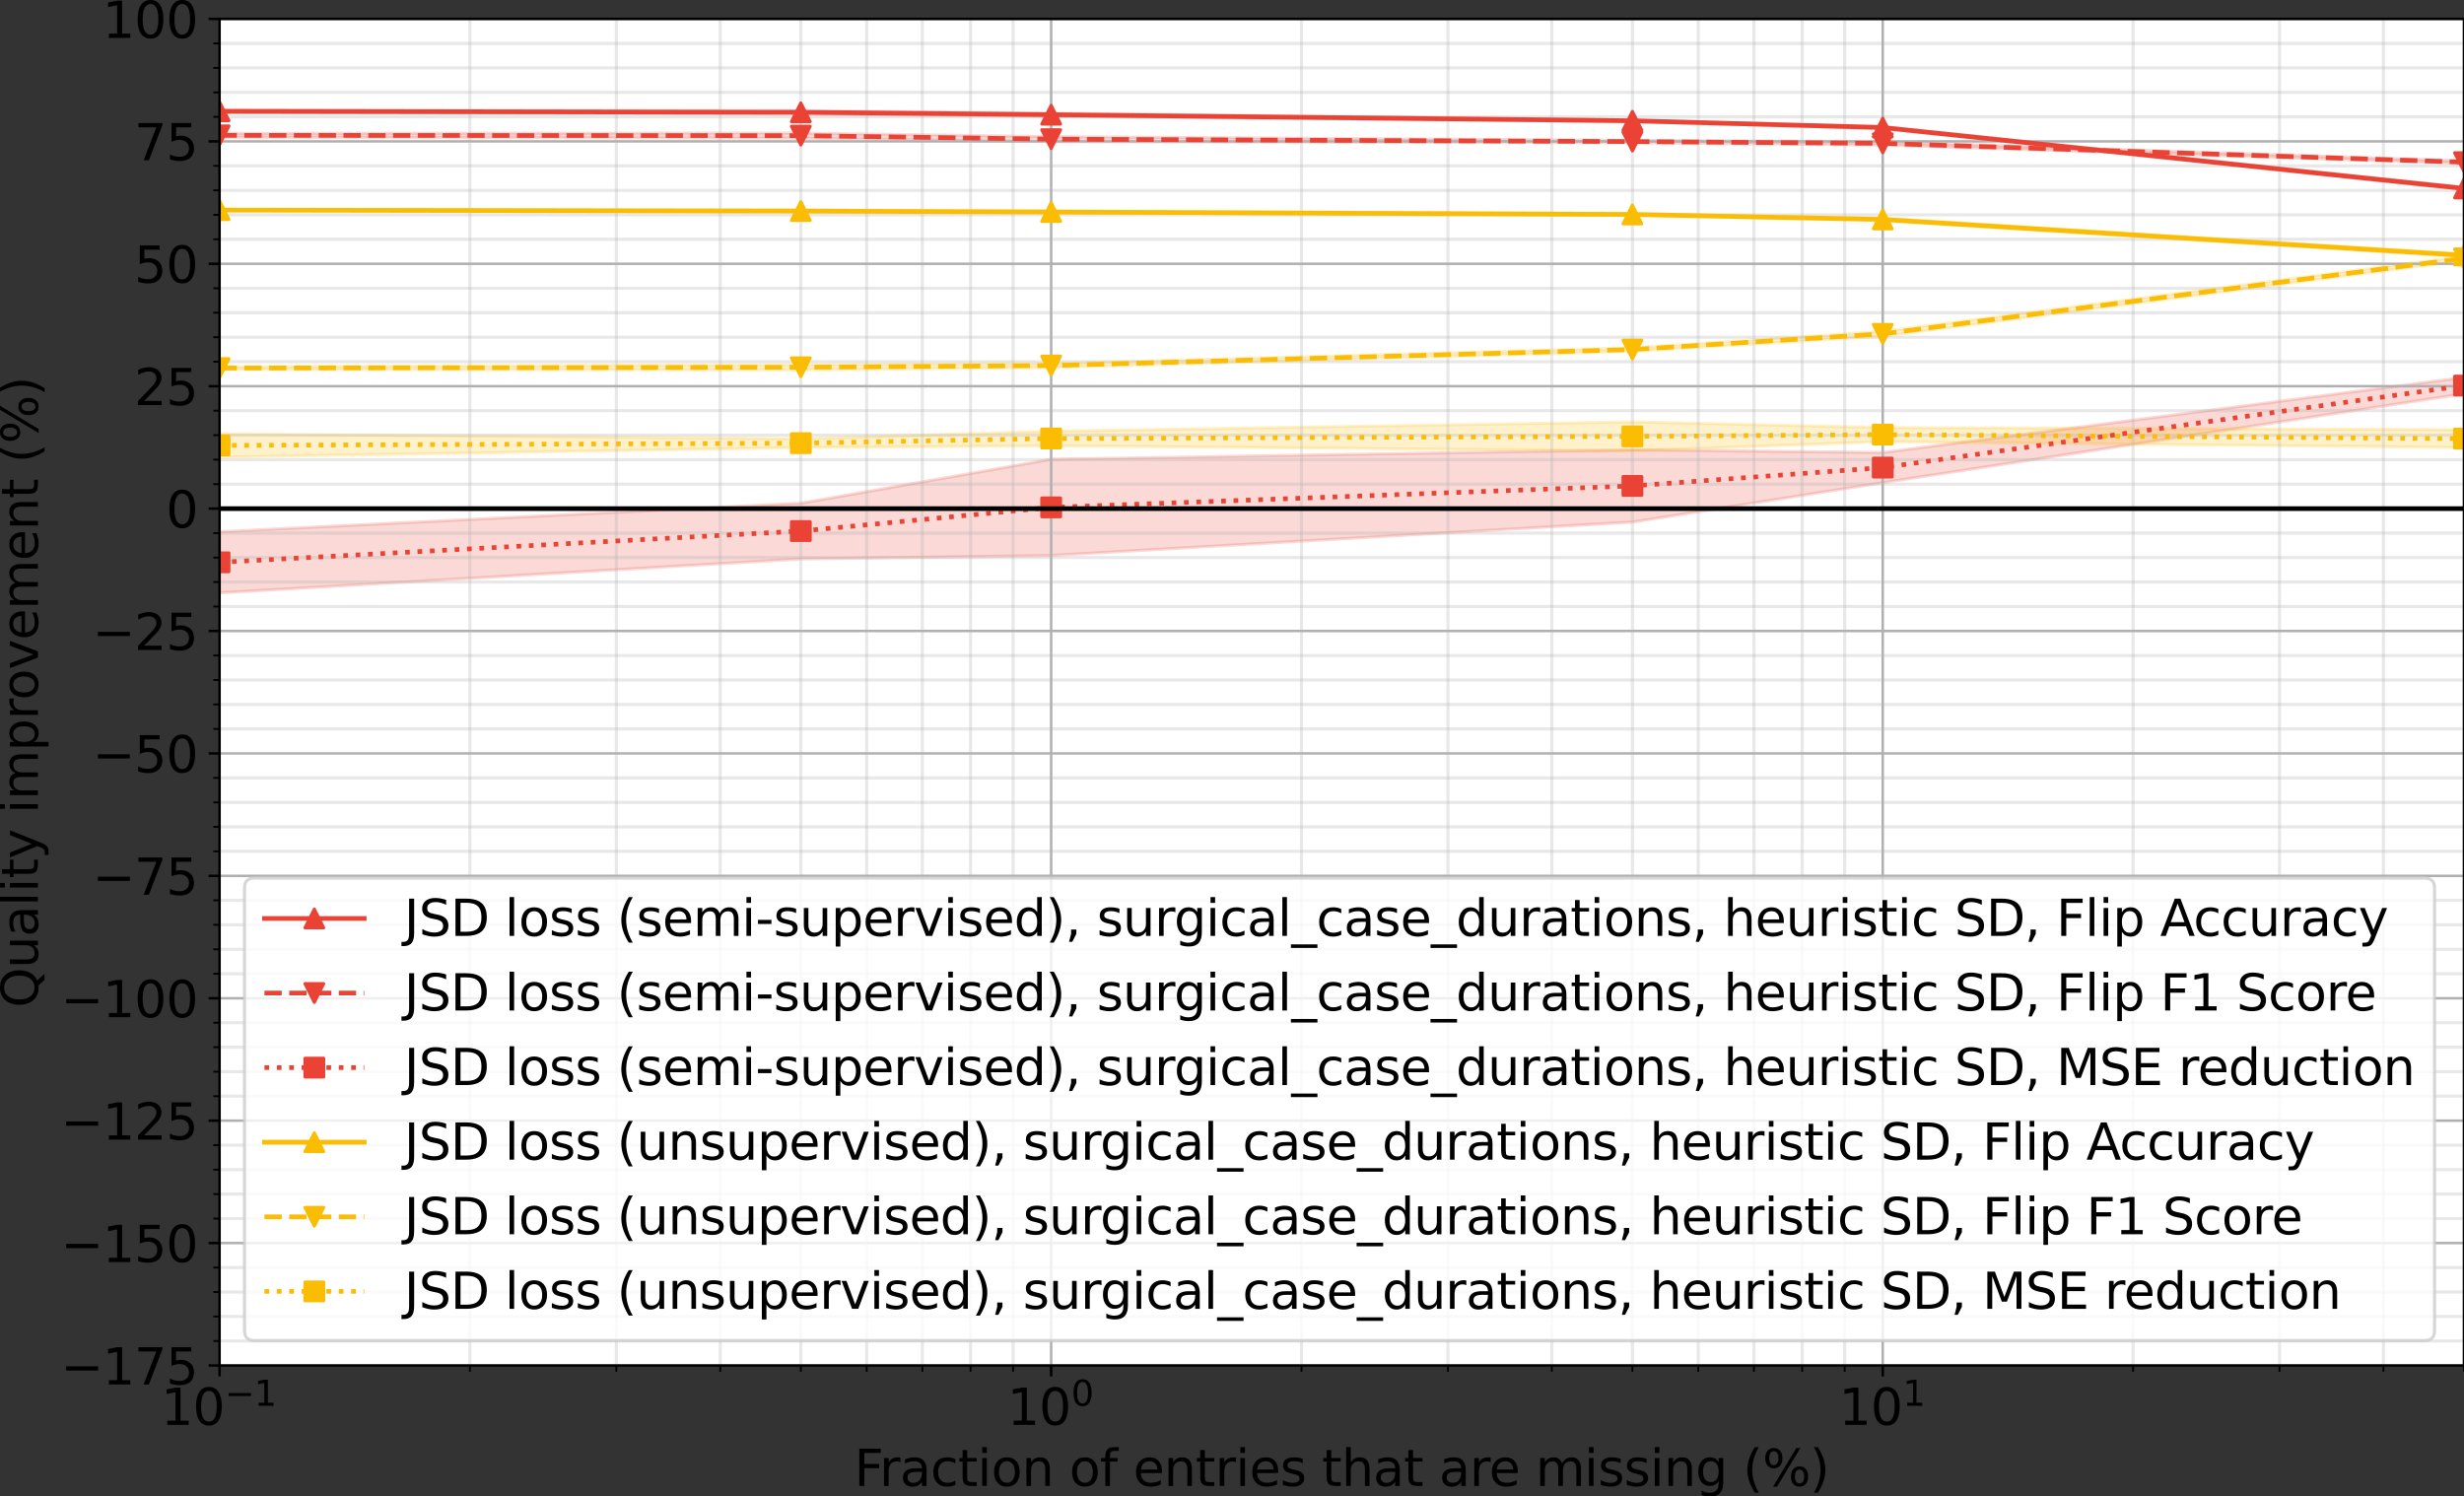 <?xml version="1.0" encoding="utf-8" standalone="no"?>
<!DOCTYPE svg PUBLIC "-//W3C//DTD SVG 1.1//EN"
  "http://www.w3.org/Graphics/SVG/1.1/DTD/svg11.dtd">
<svg height="480.049pt" version="1.1" viewBox="0 0 790.433 480.049" width="790.433pt" xmlns="http://www.w3.org/2000/svg" xmlns:xlink="http://www.w3.org/1999/xlink">
 <rect x="0" y="0" width="790.433" height="480.049" fill="#333333" stroke="none"/>
 <defs>
  <style type="text/css">*{stroke-linecap:butt;stroke-linejoin:round;}</style>
 </defs>
 <g id="figure_1">
  <g id="patch_1">
   <path d="M 0 480.049 
L 790.433 480.049 
L 790.433 0 
L 0 0 
z
" style="fill:none;"/>
  </g>
  <g id="axes_1">
   <g id="patch_2">
    <path d="M 70.433 438.079 
L 790.433 438.079 
L 790.433 6.079 
L 70.433 6.079 
z
" style="fill:#ffffff;"/>
   </g>
   <g id="PolyCollection_1">
    <defs>
     <path d="M 70.433 -444.71 
L 70.433 -443.959 
L 256.896 -443.499 
L 337.201 -442.784 
L 523.664 -441.053 
L 603.969 -438.837 
L 790.433 -419.196 
L 790.433 -419.969 
L 790.433 -419.969 
L 603.969 -439.417 
L 523.664 -441.542 
L 337.201 -443.721 
L 256.896 -444.546 
L 70.433 -444.71 
z
" id="m49c61c087b" style="stroke:#ea4335;stroke-opacity:0.2;"/>
    </defs>
    <g clip-path="url(#pe2c0bc1588)">
     <use style="fill:#ea4335;fill-opacity:0.2;stroke:#ea4335;stroke-opacity:0.2;" x="0" xlink:href="#m49c61c087b" y="480.049"/>
    </g>
   </g>
   <g id="PolyCollection_2">
    <defs>
     <path d="M 70.433 -437.242 
L 70.433 -436.019 
L 256.896 -435.716 
L 337.201 -434.603 
L 523.664 -434.256 
L 603.969 -433.514 
L 790.433 -427.631 
L 790.433 -428.415 
L 790.433 -428.415 
L 603.969 -434.599 
L 523.664 -435.006 
L 337.201 -436.205 
L 256.896 -437.347 
L 70.433 -437.242 
z
" id="mb9e273c24e" style="stroke:#ea4335;stroke-opacity:0.2;"/>
    </defs>
    <g clip-path="url(#pe2c0bc1588)">
     <use style="fill:#ea4335;fill-opacity:0.2;stroke:#ea4335;stroke-opacity:0.2;" x="0" xlink:href="#mb9e273c24e" y="480.049"/>
    </g>
   </g>
   <g id="PolyCollection_3">
    <defs>
     <path d="M 70.433 -309.453 
L 70.433 -289.847 
L 256.896 -300.724 
L 337.201 -301.832 
L 523.664 -312.552 
L 603.969 -325.197 
L 790.433 -353.728 
L 790.433 -358.962 
L 790.433 -358.962 
L 603.969 -334.865 
L 523.664 -335.743 
L 337.201 -332.712 
L 256.896 -318.615 
L 70.433 -309.453 
z
" id="mc9e738ddd6" style="stroke:#ea4335;stroke-opacity:0.2;"/>
    </defs>
    <g clip-path="url(#pe2c0bc1588)">
     <use style="fill:#ea4335;fill-opacity:0.2;stroke:#ea4335;stroke-opacity:0.2;" x="0" xlink:href="#mc9e738ddd6" y="480.049"/>
    </g>
   </g>
   <g id="PolyCollection_4">
    <defs>
     <path d="M 70.433 -412.692 
L 70.433 -412.606 
L 256.896 -412.004 
L 337.201 -411.739 
L 523.664 -410.993 
L 603.969 -409.203 
L 790.433 -397.646 
L 790.433 -398.605 
L 790.433 -398.605 
L 603.969 -410.08 
L 523.664 -411.512 
L 337.201 -412.33 
L 256.896 -412.676 
L 70.433 -412.692 
z
" id="m9a0ad4ea65" style="stroke:#fbbc04;stroke-opacity:0.2;"/>
    </defs>
    <g clip-path="url(#pe2c0bc1588)">
     <use style="fill:#fbbc04;fill-opacity:0.2;stroke:#fbbc04;stroke-opacity:0.2;" x="0" xlink:href="#m9a0ad4ea65" y="480.049"/>
    </g>
   </g>
   <g id="PolyCollection_5">
    <defs>
     <path d="M 70.433 -362.425 
L 70.433 -361.5 
L 256.896 -361.378 
L 337.201 -362.12 
L 523.664 -367.362 
L 603.969 -372.154 
L 790.433 -396.497 
L 790.433 -397.824 
L 790.433 -397.824 
L 603.969 -373.729 
L 523.664 -368.457 
L 337.201 -363.421 
L 256.896 -363.073 
L 70.433 -362.425 
z
" id="m0bcfb0b80c" style="stroke:#fbbc04;stroke-opacity:0.2;"/>
    </defs>
    <g clip-path="url(#pe2c0bc1588)">
     <use style="fill:#fbbc04;fill-opacity:0.2;stroke:#fbbc04;stroke-opacity:0.2;" x="0" xlink:href="#m0bcfb0b80c" y="480.049"/>
    </g>
   </g>
   <g id="PolyCollection_6">
    <defs>
     <path d="M 70.433 -340.896 
L 70.433 -333.394 
L 256.896 -336.44 
L 337.201 -337.023 
L 523.664 -335.368 
L 603.969 -338.345 
L 790.433 -336.457 
L 790.433 -342.213 
L 790.433 -342.213 
L 603.969 -342.889 
L 523.664 -344.721 
L 337.201 -341.719 
L 256.896 -339.308 
L 70.433 -340.896 
z
" id="md70106a7c8" style="stroke:#fbbc04;stroke-opacity:0.2;"/>
    </defs>
    <g clip-path="url(#pe2c0bc1588)">
     <use style="fill:#fbbc04;fill-opacity:0.2;stroke:#fbbc04;stroke-opacity:0.2;" x="0" xlink:href="#md70106a7c8" y="480.049"/>
    </g>
   </g>
   <g id="matplotlib.axis_1">
    <g id="xtick_1">
     <g id="line2d_1">
      <path clip-path="url(#pe2c0bc1588)" d="M 70.433 438.079 
L 70.433 6.079 
" style="fill:none;stroke:#b0b0b0;stroke-linecap:square;stroke-width:0.8;"/>
     </g>
     <g id="line2d_2">
      <defs>
       <path d="M 0 0 
L 0 3.5 
" id="m2c19f054a1" style="stroke:#000000;stroke-width:0.8;"/>
      </defs>
      <g>
       <use style="stroke:#000000;stroke-width:0.8;" x="70.433" xlink:href="#m2c19f054a1" y="438.079"/>
      </g>
     </g>
     <g id="text_1">
      <!-- $\mathdefault{10^{-1}}$ -->
      <g transform="translate(51.633 457.236)scale(0.16 -0.16)">
       <defs>
        <path d="M 794 531 
L 1825 531 
L 1825 4091 
L 703 3866 
L 703 4441 
L 1819 4666 
L 2450 4666 
L 2450 531 
L 3481 531 
L 3481 0 
L 794 0 
L 794 531 
z
" id="DejaVuSans-31" transform="scale(0.016)"/>
        <path d="M 2034 4250 
Q 1547 4250 1301 3770 
Q 1056 3291 1056 2328 
Q 1056 1369 1301 889 
Q 1547 409 2034 409 
Q 2525 409 2770 889 
Q 3016 1369 3016 2328 
Q 3016 3291 2770 3770 
Q 2525 4250 2034 4250 
z
M 2034 4750 
Q 2819 4750 3233 4129 
Q 3647 3509 3647 2328 
Q 3647 1150 3233 529 
Q 2819 -91 2034 -91 
Q 1250 -91 836 529 
Q 422 1150 422 2328 
Q 422 3509 836 4129 
Q 1250 4750 2034 4750 
z
" id="DejaVuSans-30" transform="scale(0.016)"/>
        <path d="M 678 2272 
L 4684 2272 
L 4684 1741 
L 678 1741 
L 678 2272 
z
" id="DejaVuSans-2212" transform="scale(0.016)"/>
       </defs>
       <use transform="translate(0 0.684)" xlink:href="#DejaVuSans-31"/>
       <use transform="translate(63.623 0.684)" xlink:href="#DejaVuSans-30"/>
       <use transform="translate(128.203 38.966)scale(0.7)" xlink:href="#DejaVuSans-2212"/>
       <use transform="translate(186.855 38.966)scale(0.7)" xlink:href="#DejaVuSans-31"/>
      </g>
     </g>
    </g>
    <g id="xtick_2">
     <g id="line2d_3">
      <path clip-path="url(#pe2c0bc1588)" d="M 337.201 438.079 
L 337.201 6.079 
" style="fill:none;stroke:#b0b0b0;stroke-linecap:square;stroke-width:0.8;"/>
     </g>
     <g id="line2d_4">
      <g>
       <use style="stroke:#000000;stroke-width:0.8;" x="337.201" xlink:href="#m2c19f054a1" y="438.079"/>
      </g>
     </g>
     <g id="text_2">
      <!-- $\mathdefault{10^{0}}$ -->
      <g transform="translate(323.121 457.236)scale(0.16 -0.16)">
       <use transform="translate(0 0.766)" xlink:href="#DejaVuSans-31"/>
       <use transform="translate(63.623 0.766)" xlink:href="#DejaVuSans-30"/>
       <use transform="translate(128.203 39.047)scale(0.7)" xlink:href="#DejaVuSans-30"/>
      </g>
     </g>
    </g>
    <g id="xtick_3">
     <g id="line2d_5">
      <path clip-path="url(#pe2c0bc1588)" d="M 603.969 438.079 
L 603.969 6.079 
" style="fill:none;stroke:#b0b0b0;stroke-linecap:square;stroke-width:0.8;"/>
     </g>
     <g id="line2d_6">
      <g>
       <use style="stroke:#000000;stroke-width:0.8;" x="603.969" xlink:href="#m2c19f054a1" y="438.079"/>
      </g>
     </g>
     <g id="text_3">
      <!-- $\mathdefault{10^{1}}$ -->
      <g transform="translate(589.889 457.236)scale(0.16 -0.16)">
       <use transform="translate(0 0.684)" xlink:href="#DejaVuSans-31"/>
       <use transform="translate(63.623 0.684)" xlink:href="#DejaVuSans-30"/>
       <use transform="translate(128.203 38.966)scale(0.7)" xlink:href="#DejaVuSans-31"/>
      </g>
     </g>
    </g>
    <g id="xtick_4">
     <g id="line2d_7">
      <path clip-path="url(#pe2c0bc1588)" d="M 150.738 438.079 
L 150.738 6.079 
" style="fill:none;stroke:#b0b0b0;stroke-linecap:square;stroke-opacity:0.3;"/>
     </g>
     <g id="line2d_8">
      <defs>
       <path d="M 0 0 
L 0 2 
" id="mdf4c1e8189" style="stroke:#000000;stroke-width:0.6;"/>
      </defs>
      <g>
       <use style="stroke:#000000;stroke-width:0.6;" x="150.738" xlink:href="#mdf4c1e8189" y="438.079"/>
      </g>
     </g>
    </g>
    <g id="xtick_5">
     <g id="line2d_9">
      <path clip-path="url(#pe2c0bc1588)" d="M 197.713 438.079 
L 197.713 6.079 
" style="fill:none;stroke:#b0b0b0;stroke-linecap:square;stroke-opacity:0.3;"/>
     </g>
     <g id="line2d_10">
      <g>
       <use style="stroke:#000000;stroke-width:0.6;" x="197.713" xlink:href="#mdf4c1e8189" y="438.079"/>
      </g>
     </g>
    </g>
    <g id="xtick_6">
     <g id="line2d_11">
      <path clip-path="url(#pe2c0bc1588)" d="M 231.043 438.079 
L 231.043 6.079 
" style="fill:none;stroke:#b0b0b0;stroke-linecap:square;stroke-opacity:0.3;"/>
     </g>
     <g id="line2d_12">
      <g>
       <use style="stroke:#000000;stroke-width:0.6;" x="231.043" xlink:href="#mdf4c1e8189" y="438.079"/>
      </g>
     </g>
    </g>
    <g id="xtick_7">
     <g id="line2d_13">
      <path clip-path="url(#pe2c0bc1588)" d="M 256.896 438.079 
L 256.896 6.079 
" style="fill:none;stroke:#b0b0b0;stroke-linecap:square;stroke-opacity:0.3;"/>
     </g>
     <g id="line2d_14">
      <g>
       <use style="stroke:#000000;stroke-width:0.6;" x="256.896" xlink:href="#mdf4c1e8189" y="438.079"/>
      </g>
     </g>
    </g>
    <g id="xtick_8">
     <g id="line2d_15">
      <path clip-path="url(#pe2c0bc1588)" d="M 278.019 438.079 
L 278.019 6.079 
" style="fill:none;stroke:#b0b0b0;stroke-linecap:square;stroke-opacity:0.3;"/>
     </g>
     <g id="line2d_16">
      <g>
       <use style="stroke:#000000;stroke-width:0.6;" x="278.019" xlink:href="#mdf4c1e8189" y="438.079"/>
      </g>
     </g>
    </g>
    <g id="xtick_9">
     <g id="line2d_17">
      <path clip-path="url(#pe2c0bc1588)" d="M 295.878 438.079 
L 295.878 6.079 
" style="fill:none;stroke:#b0b0b0;stroke-linecap:square;stroke-opacity:0.3;"/>
     </g>
     <g id="line2d_18">
      <g>
       <use style="stroke:#000000;stroke-width:0.6;" x="295.878" xlink:href="#mdf4c1e8189" y="438.079"/>
      </g>
     </g>
    </g>
    <g id="xtick_10">
     <g id="line2d_19">
      <path clip-path="url(#pe2c0bc1588)" d="M 311.348 438.079 
L 311.348 6.079 
" style="fill:none;stroke:#b0b0b0;stroke-linecap:square;stroke-opacity:0.3;"/>
     </g>
     <g id="line2d_20">
      <g>
       <use style="stroke:#000000;stroke-width:0.6;" x="311.348" xlink:href="#mdf4c1e8189" y="438.079"/>
      </g>
     </g>
    </g>
    <g id="xtick_11">
     <g id="line2d_21">
      <path clip-path="url(#pe2c0bc1588)" d="M 324.994 438.079 
L 324.994 6.079 
" style="fill:none;stroke:#b0b0b0;stroke-linecap:square;stroke-opacity:0.3;"/>
     </g>
     <g id="line2d_22">
      <g>
       <use style="stroke:#000000;stroke-width:0.6;" x="324.994" xlink:href="#mdf4c1e8189" y="438.079"/>
      </g>
     </g>
    </g>
    <g id="xtick_12">
     <g id="line2d_23">
      <path clip-path="url(#pe2c0bc1588)" d="M 417.506 438.079 
L 417.506 6.079 
" style="fill:none;stroke:#b0b0b0;stroke-linecap:square;stroke-opacity:0.3;"/>
     </g>
     <g id="line2d_24">
      <g>
       <use style="stroke:#000000;stroke-width:0.6;" x="417.506" xlink:href="#mdf4c1e8189" y="438.079"/>
      </g>
     </g>
    </g>
    <g id="xtick_13">
     <g id="line2d_25">
      <path clip-path="url(#pe2c0bc1588)" d="M 464.482 438.079 
L 464.482 6.079 
" style="fill:none;stroke:#b0b0b0;stroke-linecap:square;stroke-opacity:0.3;"/>
     </g>
     <g id="line2d_26">
      <g>
       <use style="stroke:#000000;stroke-width:0.6;" x="464.482" xlink:href="#mdf4c1e8189" y="438.079"/>
      </g>
     </g>
    </g>
    <g id="xtick_14">
     <g id="line2d_27">
      <path clip-path="url(#pe2c0bc1588)" d="M 497.812 438.079 
L 497.812 6.079 
" style="fill:none;stroke:#b0b0b0;stroke-linecap:square;stroke-opacity:0.3;"/>
     </g>
     <g id="line2d_28">
      <g>
       <use style="stroke:#000000;stroke-width:0.6;" x="497.812" xlink:href="#mdf4c1e8189" y="438.079"/>
      </g>
     </g>
    </g>
    <g id="xtick_15">
     <g id="line2d_29">
      <path clip-path="url(#pe2c0bc1588)" d="M 523.664 438.079 
L 523.664 6.079 
" style="fill:none;stroke:#b0b0b0;stroke-linecap:square;stroke-opacity:0.3;"/>
     </g>
     <g id="line2d_30">
      <g>
       <use style="stroke:#000000;stroke-width:0.6;" x="523.664" xlink:href="#mdf4c1e8189" y="438.079"/>
      </g>
     </g>
    </g>
    <g id="xtick_16">
     <g id="line2d_31">
      <path clip-path="url(#pe2c0bc1588)" d="M 544.787 438.079 
L 544.787 6.079 
" style="fill:none;stroke:#b0b0b0;stroke-linecap:square;stroke-opacity:0.3;"/>
     </g>
     <g id="line2d_32">
      <g>
       <use style="stroke:#000000;stroke-width:0.6;" x="544.787" xlink:href="#mdf4c1e8189" y="438.079"/>
      </g>
     </g>
    </g>
    <g id="xtick_17">
     <g id="line2d_33">
      <path clip-path="url(#pe2c0bc1588)" d="M 562.646 438.079 
L 562.646 6.079 
" style="fill:none;stroke:#b0b0b0;stroke-linecap:square;stroke-opacity:0.3;"/>
     </g>
     <g id="line2d_34">
      <g>
       <use style="stroke:#000000;stroke-width:0.6;" x="562.646" xlink:href="#mdf4c1e8189" y="438.079"/>
      </g>
     </g>
    </g>
    <g id="xtick_18">
     <g id="line2d_35">
      <path clip-path="url(#pe2c0bc1588)" d="M 578.117 438.079 
L 578.117 6.079 
" style="fill:none;stroke:#b0b0b0;stroke-linecap:square;stroke-opacity:0.3;"/>
     </g>
     <g id="line2d_36">
      <g>
       <use style="stroke:#000000;stroke-width:0.6;" x="578.117" xlink:href="#mdf4c1e8189" y="438.079"/>
      </g>
     </g>
    </g>
    <g id="xtick_19">
     <g id="line2d_37">
      <path clip-path="url(#pe2c0bc1588)" d="M 591.763 438.079 
L 591.763 6.079 
" style="fill:none;stroke:#b0b0b0;stroke-linecap:square;stroke-opacity:0.3;"/>
     </g>
     <g id="line2d_38">
      <g>
       <use style="stroke:#000000;stroke-width:0.6;" x="591.763" xlink:href="#mdf4c1e8189" y="438.079"/>
      </g>
     </g>
    </g>
    <g id="xtick_20">
     <g id="line2d_39">
      <path clip-path="url(#pe2c0bc1588)" d="M 684.275 438.079 
L 684.275 6.079 
" style="fill:none;stroke:#b0b0b0;stroke-linecap:square;stroke-opacity:0.3;"/>
     </g>
     <g id="line2d_40">
      <g>
       <use style="stroke:#000000;stroke-width:0.6;" x="684.275" xlink:href="#mdf4c1e8189" y="438.079"/>
      </g>
     </g>
    </g>
    <g id="xtick_21">
     <g id="line2d_41">
      <path clip-path="url(#pe2c0bc1588)" d="M 731.25 438.079 
L 731.25 6.079 
" style="fill:none;stroke:#b0b0b0;stroke-linecap:square;stroke-opacity:0.3;"/>
     </g>
     <g id="line2d_42">
      <g>
       <use style="stroke:#000000;stroke-width:0.6;" x="731.25" xlink:href="#mdf4c1e8189" y="438.079"/>
      </g>
     </g>
    </g>
    <g id="xtick_22">
     <g id="line2d_43">
      <path clip-path="url(#pe2c0bc1588)" d="M 764.58 438.079 
L 764.58 6.079 
" style="fill:none;stroke:#b0b0b0;stroke-linecap:square;stroke-opacity:0.3;"/>
     </g>
     <g id="line2d_44">
      <g>
       <use style="stroke:#000000;stroke-width:0.6;" x="764.58" xlink:href="#mdf4c1e8189" y="438.079"/>
      </g>
     </g>
    </g>
    <g id="xtick_23">
     <g id="line2d_45">
      <path clip-path="url(#pe2c0bc1588)" d="M 790.433 438.079 
L 790.433 6.079 
" style="fill:none;stroke:#b0b0b0;stroke-linecap:square;stroke-opacity:0.3;"/>
     </g>
     <g id="line2d_46">
      <g>
       <use style="stroke:#000000;stroke-width:0.6;" x="790.433" xlink:href="#mdf4c1e8189" y="438.079"/>
      </g>
     </g>
    </g>
    <g id="text_4">
     <!-- Fraction of entries that are missing (%) -->
     <g transform="translate(274.058 476.721)scale(0.16 -0.16)">
      <defs>
       <path d="M 628 4666 
L 3309 4666 
L 3309 4134 
L 1259 4134 
L 1259 2759 
L 3109 2759 
L 3109 2228 
L 1259 2228 
L 1259 0 
L 628 0 
L 628 4666 
z
" id="DejaVuSans-46" transform="scale(0.016)"/>
       <path d="M 2631 2963 
Q 2534 3019 2420 3045 
Q 2306 3072 2169 3072 
Q 1681 3072 1420 2755 
Q 1159 2438 1159 1844 
L 1159 0 
L 581 0 
L 581 3500 
L 1159 3500 
L 1159 2956 
Q 1341 3275 1631 3429 
Q 1922 3584 2338 3584 
Q 2397 3584 2469 3576 
Q 2541 3569 2628 3553 
L 2631 2963 
z
" id="DejaVuSans-72" transform="scale(0.016)"/>
       <path d="M 2194 1759 
Q 1497 1759 1228 1600 
Q 959 1441 959 1056 
Q 959 750 1161 570 
Q 1363 391 1709 391 
Q 2188 391 2477 730 
Q 2766 1069 2766 1631 
L 2766 1759 
L 2194 1759 
z
M 3341 1997 
L 3341 0 
L 2766 0 
L 2766 531 
Q 2569 213 2275 61 
Q 1981 -91 1556 -91 
Q 1019 -91 701 211 
Q 384 513 384 1019 
Q 384 1609 779 1909 
Q 1175 2209 1959 2209 
L 2766 2209 
L 2766 2266 
Q 2766 2663 2505 2880 
Q 2244 3097 1772 3097 
Q 1472 3097 1187 3025 
Q 903 2953 641 2809 
L 641 3341 
Q 956 3463 1253 3523 
Q 1550 3584 1831 3584 
Q 2591 3584 2966 3190 
Q 3341 2797 3341 1997 
z
" id="DejaVuSans-61" transform="scale(0.016)"/>
       <path d="M 3122 3366 
L 3122 2828 
Q 2878 2963 2633 3030 
Q 2388 3097 2138 3097 
Q 1578 3097 1268 2742 
Q 959 2388 959 1747 
Q 959 1106 1268 751 
Q 1578 397 2138 397 
Q 2388 397 2633 464 
Q 2878 531 3122 666 
L 3122 134 
Q 2881 22 2623 -34 
Q 2366 -91 2075 -91 
Q 1284 -91 818 406 
Q 353 903 353 1747 
Q 353 2603 823 3093 
Q 1294 3584 2113 3584 
Q 2378 3584 2631 3529 
Q 2884 3475 3122 3366 
z
" id="DejaVuSans-63" transform="scale(0.016)"/>
       <path d="M 1172 4494 
L 1172 3500 
L 2356 3500 
L 2356 3053 
L 1172 3053 
L 1172 1153 
Q 1172 725 1289 603 
Q 1406 481 1766 481 
L 2356 481 
L 2356 0 
L 1766 0 
Q 1100 0 847 248 
Q 594 497 594 1153 
L 594 3053 
L 172 3053 
L 172 3500 
L 594 3500 
L 594 4494 
L 1172 4494 
z
" id="DejaVuSans-74" transform="scale(0.016)"/>
       <path d="M 603 3500 
L 1178 3500 
L 1178 0 
L 603 0 
L 603 3500 
z
M 603 4863 
L 1178 4863 
L 1178 4134 
L 603 4134 
L 603 4863 
z
" id="DejaVuSans-69" transform="scale(0.016)"/>
       <path d="M 1959 3097 
Q 1497 3097 1228 2736 
Q 959 2375 959 1747 
Q 959 1119 1226 758 
Q 1494 397 1959 397 
Q 2419 397 2687 759 
Q 2956 1122 2956 1747 
Q 2956 2369 2687 2733 
Q 2419 3097 1959 3097 
z
M 1959 3584 
Q 2709 3584 3137 3096 
Q 3566 2609 3566 1747 
Q 3566 888 3137 398 
Q 2709 -91 1959 -91 
Q 1206 -91 779 398 
Q 353 888 353 1747 
Q 353 2609 779 3096 
Q 1206 3584 1959 3584 
z
" id="DejaVuSans-6f" transform="scale(0.016)"/>
       <path d="M 3513 2113 
L 3513 0 
L 2938 0 
L 2938 2094 
Q 2938 2591 2744 2837 
Q 2550 3084 2163 3084 
Q 1697 3084 1428 2787 
Q 1159 2491 1159 1978 
L 1159 0 
L 581 0 
L 581 3500 
L 1159 3500 
L 1159 2956 
Q 1366 3272 1645 3428 
Q 1925 3584 2291 3584 
Q 2894 3584 3203 3211 
Q 3513 2838 3513 2113 
z
" id="DejaVuSans-6e" transform="scale(0.016)"/>
       <path id="DejaVuSans-20" transform="scale(0.016)"/>
       <path d="M 2375 4863 
L 2375 4384 
L 1825 4384 
Q 1516 4384 1395 4259 
Q 1275 4134 1275 3809 
L 1275 3500 
L 2222 3500 
L 2222 3053 
L 1275 3053 
L 1275 0 
L 697 0 
L 697 3053 
L 147 3053 
L 147 3500 
L 697 3500 
L 697 3744 
Q 697 4328 969 4595 
Q 1241 4863 1831 4863 
L 2375 4863 
z
" id="DejaVuSans-66" transform="scale(0.016)"/>
       <path d="M 3597 1894 
L 3597 1613 
L 953 1613 
Q 991 1019 1311 708 
Q 1631 397 2203 397 
Q 2534 397 2845 478 
Q 3156 559 3463 722 
L 3463 178 
Q 3153 47 2828 -22 
Q 2503 -91 2169 -91 
Q 1331 -91 842 396 
Q 353 884 353 1716 
Q 353 2575 817 3079 
Q 1281 3584 2069 3584 
Q 2775 3584 3186 3129 
Q 3597 2675 3597 1894 
z
M 3022 2063 
Q 3016 2534 2758 2815 
Q 2500 3097 2075 3097 
Q 1594 3097 1305 2825 
Q 1016 2553 972 2059 
L 3022 2063 
z
" id="DejaVuSans-65" transform="scale(0.016)"/>
       <path d="M 2834 3397 
L 2834 2853 
Q 2591 2978 2328 3040 
Q 2066 3103 1784 3103 
Q 1356 3103 1142 2972 
Q 928 2841 928 2578 
Q 928 2378 1081 2264 
Q 1234 2150 1697 2047 
L 1894 2003 
Q 2506 1872 2764 1633 
Q 3022 1394 3022 966 
Q 3022 478 2636 193 
Q 2250 -91 1575 -91 
Q 1294 -91 989 -36 
Q 684 19 347 128 
L 347 722 
Q 666 556 975 473 
Q 1284 391 1588 391 
Q 1994 391 2212 530 
Q 2431 669 2431 922 
Q 2431 1156 2273 1281 
Q 2116 1406 1581 1522 
L 1381 1569 
Q 847 1681 609 1914 
Q 372 2147 372 2553 
Q 372 3047 722 3315 
Q 1072 3584 1716 3584 
Q 2034 3584 2315 3537 
Q 2597 3491 2834 3397 
z
" id="DejaVuSans-73" transform="scale(0.016)"/>
       <path d="M 3513 2113 
L 3513 0 
L 2938 0 
L 2938 2094 
Q 2938 2591 2744 2837 
Q 2550 3084 2163 3084 
Q 1697 3084 1428 2787 
Q 1159 2491 1159 1978 
L 1159 0 
L 581 0 
L 581 4863 
L 1159 4863 
L 1159 2956 
Q 1366 3272 1645 3428 
Q 1925 3584 2291 3584 
Q 2894 3584 3203 3211 
Q 3513 2838 3513 2113 
z
" id="DejaVuSans-68" transform="scale(0.016)"/>
       <path d="M 3328 2828 
Q 3544 3216 3844 3400 
Q 4144 3584 4550 3584 
Q 5097 3584 5394 3201 
Q 5691 2819 5691 2113 
L 5691 0 
L 5113 0 
L 5113 2094 
Q 5113 2597 4934 2840 
Q 4756 3084 4391 3084 
Q 3944 3084 3684 2787 
Q 3425 2491 3425 1978 
L 3425 0 
L 2847 0 
L 2847 2094 
Q 2847 2600 2669 2842 
Q 2491 3084 2119 3084 
Q 1678 3084 1418 2786 
Q 1159 2488 1159 1978 
L 1159 0 
L 581 0 
L 581 3500 
L 1159 3500 
L 1159 2956 
Q 1356 3278 1631 3431 
Q 1906 3584 2284 3584 
Q 2666 3584 2933 3390 
Q 3200 3197 3328 2828 
z
" id="DejaVuSans-6d" transform="scale(0.016)"/>
       <path d="M 2906 1791 
Q 2906 2416 2648 2759 
Q 2391 3103 1925 3103 
Q 1463 3103 1205 2759 
Q 947 2416 947 1791 
Q 947 1169 1205 825 
Q 1463 481 1925 481 
Q 2391 481 2648 825 
Q 2906 1169 2906 1791 
z
M 3481 434 
Q 3481 -459 3084 -895 
Q 2688 -1331 1869 -1331 
Q 1566 -1331 1297 -1286 
Q 1028 -1241 775 -1147 
L 775 -588 
Q 1028 -725 1275 -790 
Q 1522 -856 1778 -856 
Q 2344 -856 2625 -561 
Q 2906 -266 2906 331 
L 2906 616 
Q 2728 306 2450 153 
Q 2172 0 1784 0 
Q 1141 0 747 490 
Q 353 981 353 1791 
Q 353 2603 747 3093 
Q 1141 3584 1784 3584 
Q 2172 3584 2450 3431 
Q 2728 3278 2906 2969 
L 2906 3500 
L 3481 3500 
L 3481 434 
z
" id="DejaVuSans-67" transform="scale(0.016)"/>
       <path d="M 1984 4856 
Q 1566 4138 1362 3434 
Q 1159 2731 1159 2009 
Q 1159 1288 1364 580 
Q 1569 -128 1984 -844 
L 1484 -844 
Q 1016 -109 783 600 
Q 550 1309 550 2009 
Q 550 2706 781 3412 
Q 1013 4119 1484 4856 
L 1984 4856 
z
" id="DejaVuSans-28" transform="scale(0.016)"/>
       <path d="M 4653 2053 
Q 4381 2053 4226 1822 
Q 4072 1591 4072 1178 
Q 4072 772 4226 539 
Q 4381 306 4653 306 
Q 4919 306 5073 539 
Q 5228 772 5228 1178 
Q 5228 1588 5073 1820 
Q 4919 2053 4653 2053 
z
M 4653 2450 
Q 5147 2450 5437 2106 
Q 5728 1763 5728 1178 
Q 5728 594 5436 251 
Q 5144 -91 4653 -91 
Q 4153 -91 3862 251 
Q 3572 594 3572 1178 
Q 3572 1766 3864 2108 
Q 4156 2450 4653 2450 
z
M 1428 4353 
Q 1159 4353 1004 4120 
Q 850 3888 850 3481 
Q 850 3069 1003 2837 
Q 1156 2606 1428 2606 
Q 1700 2606 1854 2837 
Q 2009 3069 2009 3481 
Q 2009 3884 1853 4118 
Q 1697 4353 1428 4353 
z
M 4250 4750 
L 4750 4750 
L 1831 -91 
L 1331 -91 
L 4250 4750 
z
M 1428 4750 
Q 1922 4750 2215 4408 
Q 2509 4066 2509 3481 
Q 2509 2891 2217 2550 
Q 1925 2209 1428 2209 
Q 931 2209 642 2551 
Q 353 2894 353 3481 
Q 353 4063 643 4406 
Q 934 4750 1428 4750 
z
" id="DejaVuSans-25" transform="scale(0.016)"/>
       <path d="M 513 4856 
L 1013 4856 
Q 1481 4119 1714 3412 
Q 1947 2706 1947 2009 
Q 1947 1309 1714 600 
Q 1481 -109 1013 -844 
L 513 -844 
Q 928 -128 1133 580 
Q 1338 1288 1338 2009 
Q 1338 2731 1133 3434 
Q 928 4138 513 4856 
z
" id="DejaVuSans-29" transform="scale(0.016)"/>
      </defs>
      <use xlink:href="#DejaVuSans-46"/>
      <use x="50.27" xlink:href="#DejaVuSans-72"/>
      <use x="91.383" xlink:href="#DejaVuSans-61"/>
      <use x="152.662" xlink:href="#DejaVuSans-63"/>
      <use x="207.643" xlink:href="#DejaVuSans-74"/>
      <use x="246.852" xlink:href="#DejaVuSans-69"/>
      <use x="274.635" xlink:href="#DejaVuSans-6f"/>
      <use x="335.816" xlink:href="#DejaVuSans-6e"/>
      <use x="399.195" xlink:href="#DejaVuSans-20"/>
      <use x="430.982" xlink:href="#DejaVuSans-6f"/>
      <use x="492.164" xlink:href="#DejaVuSans-66"/>
      <use x="527.369" xlink:href="#DejaVuSans-20"/>
      <use x="559.156" xlink:href="#DejaVuSans-65"/>
      <use x="620.68" xlink:href="#DejaVuSans-6e"/>
      <use x="684.059" xlink:href="#DejaVuSans-74"/>
      <use x="723.268" xlink:href="#DejaVuSans-72"/>
      <use x="764.381" xlink:href="#DejaVuSans-69"/>
      <use x="792.164" xlink:href="#DejaVuSans-65"/>
      <use x="853.688" xlink:href="#DejaVuSans-73"/>
      <use x="905.787" xlink:href="#DejaVuSans-20"/>
      <use x="937.574" xlink:href="#DejaVuSans-74"/>
      <use x="976.783" xlink:href="#DejaVuSans-68"/>
      <use x="1040.162" xlink:href="#DejaVuSans-61"/>
      <use x="1101.441" xlink:href="#DejaVuSans-74"/>
      <use x="1140.65" xlink:href="#DejaVuSans-20"/>
      <use x="1172.438" xlink:href="#DejaVuSans-61"/>
      <use x="1233.717" xlink:href="#DejaVuSans-72"/>
      <use x="1272.58" xlink:href="#DejaVuSans-65"/>
      <use x="1334.104" xlink:href="#DejaVuSans-20"/>
      <use x="1365.891" xlink:href="#DejaVuSans-6d"/>
      <use x="1463.303" xlink:href="#DejaVuSans-69"/>
      <use x="1491.086" xlink:href="#DejaVuSans-73"/>
      <use x="1543.186" xlink:href="#DejaVuSans-73"/>
      <use x="1595.285" xlink:href="#DejaVuSans-69"/>
      <use x="1623.068" xlink:href="#DejaVuSans-6e"/>
      <use x="1686.447" xlink:href="#DejaVuSans-67"/>
      <use x="1749.924" xlink:href="#DejaVuSans-20"/>
      <use x="1781.711" xlink:href="#DejaVuSans-28"/>
      <use x="1820.725" xlink:href="#DejaVuSans-25"/>
      <use x="1915.744" xlink:href="#DejaVuSans-29"/>
     </g>
    </g>
   </g>
   <g id="matplotlib.axis_2">
    <g id="ytick_1">
     <g id="line2d_47">
      <path clip-path="url(#pe2c0bc1588)" d="M 70.433 438.079 
L 790.433 438.079 
" style="fill:none;stroke:#b0b0b0;stroke-linecap:square;stroke-width:0.8;"/>
     </g>
     <g id="line2d_48">
      <defs>
       <path d="M 0 0 
L -3.5 0 
" id="meb79d13adb" style="stroke:#000000;stroke-width:0.8;"/>
      </defs>
      <g>
       <use style="stroke:#000000;stroke-width:0.8;" x="70.433" xlink:href="#meb79d13adb" y="438.079"/>
      </g>
     </g>
     <g id="text_5">
      <!-- −175 -->
      <g transform="translate(19.485 444.158)scale(0.16 -0.16)">
       <defs>
        <path d="M 525 4666 
L 3525 4666 
L 3525 4397 
L 1831 0 
L 1172 0 
L 2766 4134 
L 525 4134 
L 525 4666 
z
" id="DejaVuSans-37" transform="scale(0.016)"/>
        <path d="M 691 4666 
L 3169 4666 
L 3169 4134 
L 1269 4134 
L 1269 2991 
Q 1406 3038 1543 3061 
Q 1681 3084 1819 3084 
Q 2600 3084 3056 2656 
Q 3513 2228 3513 1497 
Q 3513 744 3044 326 
Q 2575 -91 1722 -91 
Q 1428 -91 1123 -41 
Q 819 9 494 109 
L 494 744 
Q 775 591 1075 516 
Q 1375 441 1709 441 
Q 2250 441 2565 725 
Q 2881 1009 2881 1497 
Q 2881 1984 2565 2268 
Q 2250 2553 1709 2553 
Q 1456 2553 1204 2497 
Q 953 2441 691 2322 
L 691 4666 
z
" id="DejaVuSans-35" transform="scale(0.016)"/>
       </defs>
       <use xlink:href="#DejaVuSans-2212"/>
       <use x="83.789" xlink:href="#DejaVuSans-31"/>
       <use x="147.412" xlink:href="#DejaVuSans-37"/>
       <use x="211.035" xlink:href="#DejaVuSans-35"/>
      </g>
     </g>
    </g>
    <g id="ytick_2">
     <g id="line2d_49">
      <path clip-path="url(#pe2c0bc1588)" d="M 70.433 398.806 
L 790.433 398.806 
" style="fill:none;stroke:#b0b0b0;stroke-linecap:square;stroke-width:0.8;"/>
     </g>
     <g id="line2d_50">
      <g>
       <use style="stroke:#000000;stroke-width:0.8;" x="70.433" xlink:href="#meb79d13adb" y="398.806"/>
      </g>
     </g>
     <g id="text_6">
      <!-- −150 -->
      <g transform="translate(19.485 404.885)scale(0.16 -0.16)">
       <use xlink:href="#DejaVuSans-2212"/>
       <use x="83.789" xlink:href="#DejaVuSans-31"/>
       <use x="147.412" xlink:href="#DejaVuSans-35"/>
       <use x="211.035" xlink:href="#DejaVuSans-30"/>
      </g>
     </g>
    </g>
    <g id="ytick_3">
     <g id="line2d_51">
      <path clip-path="url(#pe2c0bc1588)" d="M 70.433 359.533 
L 790.433 359.533 
" style="fill:none;stroke:#b0b0b0;stroke-linecap:square;stroke-width:0.8;"/>
     </g>
     <g id="line2d_52">
      <g>
       <use style="stroke:#000000;stroke-width:0.8;" x="70.433" xlink:href="#meb79d13adb" y="359.533"/>
      </g>
     </g>
     <g id="text_7">
      <!-- −125 -->
      <g transform="translate(19.485 365.612)scale(0.16 -0.16)">
       <defs>
        <path d="M 1228 531 
L 3431 531 
L 3431 0 
L 469 0 
L 469 531 
Q 828 903 1448 1529 
Q 2069 2156 2228 2338 
Q 2531 2678 2651 2914 
Q 2772 3150 2772 3378 
Q 2772 3750 2511 3984 
Q 2250 4219 1831 4219 
Q 1534 4219 1204 4116 
Q 875 4013 500 3803 
L 500 4441 
Q 881 4594 1212 4672 
Q 1544 4750 1819 4750 
Q 2544 4750 2975 4387 
Q 3406 4025 3406 3419 
Q 3406 3131 3298 2873 
Q 3191 2616 2906 2266 
Q 2828 2175 2409 1742 
Q 1991 1309 1228 531 
z
" id="DejaVuSans-32" transform="scale(0.016)"/>
       </defs>
       <use xlink:href="#DejaVuSans-2212"/>
       <use x="83.789" xlink:href="#DejaVuSans-31"/>
       <use x="147.412" xlink:href="#DejaVuSans-32"/>
       <use x="211.035" xlink:href="#DejaVuSans-35"/>
      </g>
     </g>
    </g>
    <g id="ytick_4">
     <g id="line2d_53">
      <path clip-path="url(#pe2c0bc1588)" d="M 70.433 320.261 
L 790.433 320.261 
" style="fill:none;stroke:#b0b0b0;stroke-linecap:square;stroke-width:0.8;"/>
     </g>
     <g id="line2d_54">
      <g>
       <use style="stroke:#000000;stroke-width:0.8;" x="70.433" xlink:href="#meb79d13adb" y="320.261"/>
      </g>
     </g>
     <g id="text_8">
      <!-- −100 -->
      <g transform="translate(19.485 326.339)scale(0.16 -0.16)">
       <use xlink:href="#DejaVuSans-2212"/>
       <use x="83.789" xlink:href="#DejaVuSans-31"/>
       <use x="147.412" xlink:href="#DejaVuSans-30"/>
       <use x="211.035" xlink:href="#DejaVuSans-30"/>
      </g>
     </g>
    </g>
    <g id="ytick_5">
     <g id="line2d_55">
      <path clip-path="url(#pe2c0bc1588)" d="M 70.433 280.988 
L 790.433 280.988 
" style="fill:none;stroke:#b0b0b0;stroke-linecap:square;stroke-width:0.8;"/>
     </g>
     <g id="line2d_56">
      <g>
       <use style="stroke:#000000;stroke-width:0.8;" x="70.433" xlink:href="#meb79d13adb" y="280.988"/>
      </g>
     </g>
     <g id="text_9">
      <!-- −75 -->
      <g transform="translate(29.665 287.067)scale(0.16 -0.16)">
       <use xlink:href="#DejaVuSans-2212"/>
       <use x="83.789" xlink:href="#DejaVuSans-37"/>
       <use x="147.412" xlink:href="#DejaVuSans-35"/>
      </g>
     </g>
    </g>
    <g id="ytick_6">
     <g id="line2d_57">
      <path clip-path="url(#pe2c0bc1588)" d="M 70.433 241.715 
L 790.433 241.715 
" style="fill:none;stroke:#b0b0b0;stroke-linecap:square;stroke-width:0.8;"/>
     </g>
     <g id="line2d_58">
      <g>
       <use style="stroke:#000000;stroke-width:0.8;" x="70.433" xlink:href="#meb79d13adb" y="241.715"/>
      </g>
     </g>
     <g id="text_10">
      <!-- −50 -->
      <g transform="translate(29.665 247.794)scale(0.16 -0.16)">
       <use xlink:href="#DejaVuSans-2212"/>
       <use x="83.789" xlink:href="#DejaVuSans-35"/>
       <use x="147.412" xlink:href="#DejaVuSans-30"/>
      </g>
     </g>
    </g>
    <g id="ytick_7">
     <g id="line2d_59">
      <path clip-path="url(#pe2c0bc1588)" d="M 70.433 202.442 
L 790.433 202.442 
" style="fill:none;stroke:#b0b0b0;stroke-linecap:square;stroke-width:0.8;"/>
     </g>
     <g id="line2d_60">
      <g>
       <use style="stroke:#000000;stroke-width:0.8;" x="70.433" xlink:href="#meb79d13adb" y="202.442"/>
      </g>
     </g>
     <g id="text_11">
      <!-- −25 -->
      <g transform="translate(29.665 208.521)scale(0.16 -0.16)">
       <use xlink:href="#DejaVuSans-2212"/>
       <use x="83.789" xlink:href="#DejaVuSans-32"/>
       <use x="147.412" xlink:href="#DejaVuSans-35"/>
      </g>
     </g>
    </g>
    <g id="ytick_8">
     <g id="line2d_61">
      <path clip-path="url(#pe2c0bc1588)" d="M 70.433 163.17 
L 790.433 163.17 
" style="fill:none;stroke:#b0b0b0;stroke-linecap:square;stroke-width:0.8;"/>
     </g>
     <g id="line2d_62">
      <g>
       <use style="stroke:#000000;stroke-width:0.8;" x="70.433" xlink:href="#meb79d13adb" y="163.17"/>
      </g>
     </g>
     <g id="text_12">
      <!-- 0 -->
      <g transform="translate(53.252 169.248)scale(0.16 -0.16)">
       <use xlink:href="#DejaVuSans-30"/>
      </g>
     </g>
    </g>
    <g id="ytick_9">
     <g id="line2d_63">
      <path clip-path="url(#pe2c0bc1588)" d="M 70.433 123.897 
L 790.433 123.897 
" style="fill:none;stroke:#b0b0b0;stroke-linecap:square;stroke-width:0.8;"/>
     </g>
     <g id="line2d_64">
      <g>
       <use style="stroke:#000000;stroke-width:0.8;" x="70.433" xlink:href="#meb79d13adb" y="123.897"/>
      </g>
     </g>
     <g id="text_13">
      <!-- 25 -->
      <g transform="translate(43.072 129.976)scale(0.16 -0.16)">
       <use xlink:href="#DejaVuSans-32"/>
       <use x="63.623" xlink:href="#DejaVuSans-35"/>
      </g>
     </g>
    </g>
    <g id="ytick_10">
     <g id="line2d_65">
      <path clip-path="url(#pe2c0bc1588)" d="M 70.433 84.624 
L 790.433 84.624 
" style="fill:none;stroke:#b0b0b0;stroke-linecap:square;stroke-width:0.8;"/>
     </g>
     <g id="line2d_66">
      <g>
       <use style="stroke:#000000;stroke-width:0.8;" x="70.433" xlink:href="#meb79d13adb" y="84.624"/>
      </g>
     </g>
     <g id="text_14">
      <!-- 50 -->
      <g transform="translate(43.072 90.703)scale(0.16 -0.16)">
       <use xlink:href="#DejaVuSans-35"/>
       <use x="63.623" xlink:href="#DejaVuSans-30"/>
      </g>
     </g>
    </g>
    <g id="ytick_11">
     <g id="line2d_67">
      <path clip-path="url(#pe2c0bc1588)" d="M 70.433 45.351 
L 790.433 45.351 
" style="fill:none;stroke:#b0b0b0;stroke-linecap:square;stroke-width:0.8;"/>
     </g>
     <g id="line2d_68">
      <g>
       <use style="stroke:#000000;stroke-width:0.8;" x="70.433" xlink:href="#meb79d13adb" y="45.351"/>
      </g>
     </g>
     <g id="text_15">
      <!-- 75 -->
      <g transform="translate(43.072 51.43)scale(0.16 -0.16)">
       <use xlink:href="#DejaVuSans-37"/>
       <use x="63.623" xlink:href="#DejaVuSans-35"/>
      </g>
     </g>
    </g>
    <g id="ytick_12">
     <g id="line2d_69">
      <path clip-path="url(#pe2c0bc1588)" d="M 70.433 6.079 
L 790.433 6.079 
" style="fill:none;stroke:#b0b0b0;stroke-linecap:square;stroke-width:0.8;"/>
     </g>
     <g id="line2d_70">
      <g>
       <use style="stroke:#000000;stroke-width:0.8;" x="70.433" xlink:href="#meb79d13adb" y="6.079"/>
      </g>
     </g>
     <g id="text_16">
      <!-- 100 -->
      <g transform="translate(32.892 12.158)scale(0.16 -0.16)">
       <use xlink:href="#DejaVuSans-31"/>
       <use x="63.623" xlink:href="#DejaVuSans-30"/>
       <use x="127.246" xlink:href="#DejaVuSans-30"/>
      </g>
     </g>
    </g>
    <g id="ytick_13">
     <g id="line2d_71">
      <path clip-path="url(#pe2c0bc1588)" d="M 70.433 430.224 
L 790.433 430.224 
" style="fill:none;stroke:#b0b0b0;stroke-linecap:square;stroke-opacity:0.3;"/>
     </g>
     <g id="line2d_72">
      <defs>
       <path d="M 0 0 
L -2 0 
" id="mb03c6bf17b" style="stroke:#000000;stroke-width:0.6;"/>
      </defs>
      <g>
       <use style="stroke:#000000;stroke-width:0.6;" x="70.433" xlink:href="#mb03c6bf17b" y="430.224"/>
      </g>
     </g>
    </g>
    <g id="ytick_14">
     <g id="line2d_73">
      <path clip-path="url(#pe2c0bc1588)" d="M 70.433 422.37 
L 790.433 422.37 
" style="fill:none;stroke:#b0b0b0;stroke-linecap:square;stroke-opacity:0.3;"/>
     </g>
     <g id="line2d_74">
      <g>
       <use style="stroke:#000000;stroke-width:0.6;" x="70.433" xlink:href="#mb03c6bf17b" y="422.37"/>
      </g>
     </g>
    </g>
    <g id="ytick_15">
     <g id="line2d_75">
      <path clip-path="url(#pe2c0bc1588)" d="M 70.433 414.515 
L 790.433 414.515 
" style="fill:none;stroke:#b0b0b0;stroke-linecap:square;stroke-opacity:0.3;"/>
     </g>
     <g id="line2d_76">
      <g>
       <use style="stroke:#000000;stroke-width:0.6;" x="70.433" xlink:href="#mb03c6bf17b" y="414.515"/>
      </g>
     </g>
    </g>
    <g id="ytick_16">
     <g id="line2d_77">
      <path clip-path="url(#pe2c0bc1588)" d="M 70.433 406.661 
L 790.433 406.661 
" style="fill:none;stroke:#b0b0b0;stroke-linecap:square;stroke-opacity:0.3;"/>
     </g>
     <g id="line2d_78">
      <g>
       <use style="stroke:#000000;stroke-width:0.6;" x="70.433" xlink:href="#mb03c6bf17b" y="406.661"/>
      </g>
     </g>
    </g>
    <g id="ytick_17">
     <g id="line2d_79">
      <path clip-path="url(#pe2c0bc1588)" d="M 70.433 390.951 
L 790.433 390.951 
" style="fill:none;stroke:#b0b0b0;stroke-linecap:square;stroke-opacity:0.3;"/>
     </g>
     <g id="line2d_80">
      <g>
       <use style="stroke:#000000;stroke-width:0.6;" x="70.433" xlink:href="#mb03c6bf17b" y="390.951"/>
      </g>
     </g>
    </g>
    <g id="ytick_18">
     <g id="line2d_81">
      <path clip-path="url(#pe2c0bc1588)" d="M 70.433 383.097 
L 790.433 383.097 
" style="fill:none;stroke:#b0b0b0;stroke-linecap:square;stroke-opacity:0.3;"/>
     </g>
     <g id="line2d_82">
      <g>
       <use style="stroke:#000000;stroke-width:0.6;" x="70.433" xlink:href="#mb03c6bf17b" y="383.097"/>
      </g>
     </g>
    </g>
    <g id="ytick_19">
     <g id="line2d_83">
      <path clip-path="url(#pe2c0bc1588)" d="M 70.433 375.242 
L 790.433 375.242 
" style="fill:none;stroke:#b0b0b0;stroke-linecap:square;stroke-opacity:0.3;"/>
     </g>
     <g id="line2d_84">
      <g>
       <use style="stroke:#000000;stroke-width:0.6;" x="70.433" xlink:href="#mb03c6bf17b" y="375.242"/>
      </g>
     </g>
    </g>
    <g id="ytick_20">
     <g id="line2d_85">
      <path clip-path="url(#pe2c0bc1588)" d="M 70.433 367.388 
L 790.433 367.388 
" style="fill:none;stroke:#b0b0b0;stroke-linecap:square;stroke-opacity:0.3;"/>
     </g>
     <g id="line2d_86">
      <g>
       <use style="stroke:#000000;stroke-width:0.6;" x="70.433" xlink:href="#mb03c6bf17b" y="367.388"/>
      </g>
     </g>
    </g>
    <g id="ytick_21">
     <g id="line2d_87">
      <path clip-path="url(#pe2c0bc1588)" d="M 70.433 351.679 
L 790.433 351.679 
" style="fill:none;stroke:#b0b0b0;stroke-linecap:square;stroke-opacity:0.3;"/>
     </g>
     <g id="line2d_88">
      <g>
       <use style="stroke:#000000;stroke-width:0.6;" x="70.433" xlink:href="#mb03c6bf17b" y="351.679"/>
      </g>
     </g>
    </g>
    <g id="ytick_22">
     <g id="line2d_89">
      <path clip-path="url(#pe2c0bc1588)" d="M 70.433 343.824 
L 790.433 343.824 
" style="fill:none;stroke:#b0b0b0;stroke-linecap:square;stroke-opacity:0.3;"/>
     </g>
     <g id="line2d_90">
      <g>
       <use style="stroke:#000000;stroke-width:0.6;" x="70.433" xlink:href="#mb03c6bf17b" y="343.824"/>
      </g>
     </g>
    </g>
    <g id="ytick_23">
     <g id="line2d_91">
      <path clip-path="url(#pe2c0bc1588)" d="M 70.433 335.97 
L 790.433 335.97 
" style="fill:none;stroke:#b0b0b0;stroke-linecap:square;stroke-opacity:0.3;"/>
     </g>
     <g id="line2d_92">
      <g>
       <use style="stroke:#000000;stroke-width:0.6;" x="70.433" xlink:href="#mb03c6bf17b" y="335.97"/>
      </g>
     </g>
    </g>
    <g id="ytick_24">
     <g id="line2d_93">
      <path clip-path="url(#pe2c0bc1588)" d="M 70.433 328.115 
L 790.433 328.115 
" style="fill:none;stroke:#b0b0b0;stroke-linecap:square;stroke-opacity:0.3;"/>
     </g>
     <g id="line2d_94">
      <g>
       <use style="stroke:#000000;stroke-width:0.6;" x="70.433" xlink:href="#mb03c6bf17b" y="328.115"/>
      </g>
     </g>
    </g>
    <g id="ytick_25">
     <g id="line2d_95">
      <path clip-path="url(#pe2c0bc1588)" d="M 70.433 312.406 
L 790.433 312.406 
" style="fill:none;stroke:#b0b0b0;stroke-linecap:square;stroke-opacity:0.3;"/>
     </g>
     <g id="line2d_96">
      <g>
       <use style="stroke:#000000;stroke-width:0.6;" x="70.433" xlink:href="#mb03c6bf17b" y="312.406"/>
      </g>
     </g>
    </g>
    <g id="ytick_26">
     <g id="line2d_97">
      <path clip-path="url(#pe2c0bc1588)" d="M 70.433 304.551 
L 790.433 304.551 
" style="fill:none;stroke:#b0b0b0;stroke-linecap:square;stroke-opacity:0.3;"/>
     </g>
     <g id="line2d_98">
      <g>
       <use style="stroke:#000000;stroke-width:0.6;" x="70.433" xlink:href="#mb03c6bf17b" y="304.551"/>
      </g>
     </g>
    </g>
    <g id="ytick_27">
     <g id="line2d_99">
      <path clip-path="url(#pe2c0bc1588)" d="M 70.433 296.697 
L 790.433 296.697 
" style="fill:none;stroke:#b0b0b0;stroke-linecap:square;stroke-opacity:0.3;"/>
     </g>
     <g id="line2d_100">
      <g>
       <use style="stroke:#000000;stroke-width:0.6;" x="70.433" xlink:href="#mb03c6bf17b" y="296.697"/>
      </g>
     </g>
    </g>
    <g id="ytick_28">
     <g id="line2d_101">
      <path clip-path="url(#pe2c0bc1588)" d="M 70.433 288.842 
L 790.433 288.842 
" style="fill:none;stroke:#b0b0b0;stroke-linecap:square;stroke-opacity:0.3;"/>
     </g>
     <g id="line2d_102">
      <g>
       <use style="stroke:#000000;stroke-width:0.6;" x="70.433" xlink:href="#mb03c6bf17b" y="288.842"/>
      </g>
     </g>
    </g>
    <g id="ytick_29">
     <g id="line2d_103">
      <path clip-path="url(#pe2c0bc1588)" d="M 70.433 273.133 
L 790.433 273.133 
" style="fill:none;stroke:#b0b0b0;stroke-linecap:square;stroke-opacity:0.3;"/>
     </g>
     <g id="line2d_104">
      <g>
       <use style="stroke:#000000;stroke-width:0.6;" x="70.433" xlink:href="#mb03c6bf17b" y="273.133"/>
      </g>
     </g>
    </g>
    <g id="ytick_30">
     <g id="line2d_105">
      <path clip-path="url(#pe2c0bc1588)" d="M 70.433 265.279 
L 790.433 265.279 
" style="fill:none;stroke:#b0b0b0;stroke-linecap:square;stroke-opacity:0.3;"/>
     </g>
     <g id="line2d_106">
      <g>
       <use style="stroke:#000000;stroke-width:0.6;" x="70.433" xlink:href="#mb03c6bf17b" y="265.279"/>
      </g>
     </g>
    </g>
    <g id="ytick_31">
     <g id="line2d_107">
      <path clip-path="url(#pe2c0bc1588)" d="M 70.433 257.424 
L 790.433 257.424 
" style="fill:none;stroke:#b0b0b0;stroke-linecap:square;stroke-opacity:0.3;"/>
     </g>
     <g id="line2d_108">
      <g>
       <use style="stroke:#000000;stroke-width:0.6;" x="70.433" xlink:href="#mb03c6bf17b" y="257.424"/>
      </g>
     </g>
    </g>
    <g id="ytick_32">
     <g id="line2d_109">
      <path clip-path="url(#pe2c0bc1588)" d="M 70.433 249.57 
L 790.433 249.57 
" style="fill:none;stroke:#b0b0b0;stroke-linecap:square;stroke-opacity:0.3;"/>
     </g>
     <g id="line2d_110">
      <g>
       <use style="stroke:#000000;stroke-width:0.6;" x="70.433" xlink:href="#mb03c6bf17b" y="249.57"/>
      </g>
     </g>
    </g>
    <g id="ytick_33">
     <g id="line2d_111">
      <path clip-path="url(#pe2c0bc1588)" d="M 70.433 233.861 
L 790.433 233.861 
" style="fill:none;stroke:#b0b0b0;stroke-linecap:square;stroke-opacity:0.3;"/>
     </g>
     <g id="line2d_112">
      <g>
       <use style="stroke:#000000;stroke-width:0.6;" x="70.433" xlink:href="#mb03c6bf17b" y="233.861"/>
      </g>
     </g>
    </g>
    <g id="ytick_34">
     <g id="line2d_113">
      <path clip-path="url(#pe2c0bc1588)" d="M 70.433 226.006 
L 790.433 226.006 
" style="fill:none;stroke:#b0b0b0;stroke-linecap:square;stroke-opacity:0.3;"/>
     </g>
     <g id="line2d_114">
      <g>
       <use style="stroke:#000000;stroke-width:0.6;" x="70.433" xlink:href="#mb03c6bf17b" y="226.006"/>
      </g>
     </g>
    </g>
    <g id="ytick_35">
     <g id="line2d_115">
      <path clip-path="url(#pe2c0bc1588)" d="M 70.433 218.151 
L 790.433 218.151 
" style="fill:none;stroke:#b0b0b0;stroke-linecap:square;stroke-opacity:0.3;"/>
     </g>
     <g id="line2d_116">
      <g>
       <use style="stroke:#000000;stroke-width:0.6;" x="70.433" xlink:href="#mb03c6bf17b" y="218.151"/>
      </g>
     </g>
    </g>
    <g id="ytick_36">
     <g id="line2d_117">
      <path clip-path="url(#pe2c0bc1588)" d="M 70.433 210.297 
L 790.433 210.297 
" style="fill:none;stroke:#b0b0b0;stroke-linecap:square;stroke-opacity:0.3;"/>
     </g>
     <g id="line2d_118">
      <g>
       <use style="stroke:#000000;stroke-width:0.6;" x="70.433" xlink:href="#mb03c6bf17b" y="210.297"/>
      </g>
     </g>
    </g>
    <g id="ytick_37">
     <g id="line2d_119">
      <path clip-path="url(#pe2c0bc1588)" d="M 70.433 194.588 
L 790.433 194.588 
" style="fill:none;stroke:#b0b0b0;stroke-linecap:square;stroke-opacity:0.3;"/>
     </g>
     <g id="line2d_120">
      <g>
       <use style="stroke:#000000;stroke-width:0.6;" x="70.433" xlink:href="#mb03c6bf17b" y="194.588"/>
      </g>
     </g>
    </g>
    <g id="ytick_38">
     <g id="line2d_121">
      <path clip-path="url(#pe2c0bc1588)" d="M 70.433 186.733 
L 790.433 186.733 
" style="fill:none;stroke:#b0b0b0;stroke-linecap:square;stroke-opacity:0.3;"/>
     </g>
     <g id="line2d_122">
      <g>
       <use style="stroke:#000000;stroke-width:0.6;" x="70.433" xlink:href="#mb03c6bf17b" y="186.733"/>
      </g>
     </g>
    </g>
    <g id="ytick_39">
     <g id="line2d_123">
      <path clip-path="url(#pe2c0bc1588)" d="M 70.433 178.879 
L 790.433 178.879 
" style="fill:none;stroke:#b0b0b0;stroke-linecap:square;stroke-opacity:0.3;"/>
     </g>
     <g id="line2d_124">
      <g>
       <use style="stroke:#000000;stroke-width:0.6;" x="70.433" xlink:href="#mb03c6bf17b" y="178.879"/>
      </g>
     </g>
    </g>
    <g id="ytick_40">
     <g id="line2d_125">
      <path clip-path="url(#pe2c0bc1588)" d="M 70.433 171.024 
L 790.433 171.024 
" style="fill:none;stroke:#b0b0b0;stroke-linecap:square;stroke-opacity:0.3;"/>
     </g>
     <g id="line2d_126">
      <g>
       <use style="stroke:#000000;stroke-width:0.6;" x="70.433" xlink:href="#mb03c6bf17b" y="171.024"/>
      </g>
     </g>
    </g>
    <g id="ytick_41">
     <g id="line2d_127">
      <path clip-path="url(#pe2c0bc1588)" d="M 70.433 155.315 
L 790.433 155.315 
" style="fill:none;stroke:#b0b0b0;stroke-linecap:square;stroke-opacity:0.3;"/>
     </g>
     <g id="line2d_128">
      <g>
       <use style="stroke:#000000;stroke-width:0.6;" x="70.433" xlink:href="#mb03c6bf17b" y="155.315"/>
      </g>
     </g>
    </g>
    <g id="ytick_42">
     <g id="line2d_129">
      <path clip-path="url(#pe2c0bc1588)" d="M 70.433 147.461 
L 790.433 147.461 
" style="fill:none;stroke:#b0b0b0;stroke-linecap:square;stroke-opacity:0.3;"/>
     </g>
     <g id="line2d_130">
      <g>
       <use style="stroke:#000000;stroke-width:0.6;" x="70.433" xlink:href="#mb03c6bf17b" y="147.461"/>
      </g>
     </g>
    </g>
    <g id="ytick_43">
     <g id="line2d_131">
      <path clip-path="url(#pe2c0bc1588)" d="M 70.433 139.606 
L 790.433 139.606 
" style="fill:none;stroke:#b0b0b0;stroke-linecap:square;stroke-opacity:0.3;"/>
     </g>
     <g id="line2d_132">
      <g>
       <use style="stroke:#000000;stroke-width:0.6;" x="70.433" xlink:href="#mb03c6bf17b" y="139.606"/>
      </g>
     </g>
    </g>
    <g id="ytick_44">
     <g id="line2d_133">
      <path clip-path="url(#pe2c0bc1588)" d="M 70.433 131.751 
L 790.433 131.751 
" style="fill:none;stroke:#b0b0b0;stroke-linecap:square;stroke-opacity:0.3;"/>
     </g>
     <g id="line2d_134">
      <g>
       <use style="stroke:#000000;stroke-width:0.6;" x="70.433" xlink:href="#mb03c6bf17b" y="131.751"/>
      </g>
     </g>
    </g>
    <g id="ytick_45">
     <g id="line2d_135">
      <path clip-path="url(#pe2c0bc1588)" d="M 70.433 116.042 
L 790.433 116.042 
" style="fill:none;stroke:#b0b0b0;stroke-linecap:square;stroke-opacity:0.3;"/>
     </g>
     <g id="line2d_136">
      <g>
       <use style="stroke:#000000;stroke-width:0.6;" x="70.433" xlink:href="#mb03c6bf17b" y="116.042"/>
      </g>
     </g>
    </g>
    <g id="ytick_46">
     <g id="line2d_137">
      <path clip-path="url(#pe2c0bc1588)" d="M 70.433 108.188 
L 790.433 108.188 
" style="fill:none;stroke:#b0b0b0;stroke-linecap:square;stroke-opacity:0.3;"/>
     </g>
     <g id="line2d_138">
      <g>
       <use style="stroke:#000000;stroke-width:0.6;" x="70.433" xlink:href="#mb03c6bf17b" y="108.188"/>
      </g>
     </g>
    </g>
    <g id="ytick_47">
     <g id="line2d_139">
      <path clip-path="url(#pe2c0bc1588)" d="M 70.433 100.333 
L 790.433 100.333 
" style="fill:none;stroke:#b0b0b0;stroke-linecap:square;stroke-opacity:0.3;"/>
     </g>
     <g id="line2d_140">
      <g>
       <use style="stroke:#000000;stroke-width:0.6;" x="70.433" xlink:href="#mb03c6bf17b" y="100.333"/>
      </g>
     </g>
    </g>
    <g id="ytick_48">
     <g id="line2d_141">
      <path clip-path="url(#pe2c0bc1588)" d="M 70.433 92.479 
L 790.433 92.479 
" style="fill:none;stroke:#b0b0b0;stroke-linecap:square;stroke-opacity:0.3;"/>
     </g>
     <g id="line2d_142">
      <g>
       <use style="stroke:#000000;stroke-width:0.6;" x="70.433" xlink:href="#mb03c6bf17b" y="92.479"/>
      </g>
     </g>
    </g>
    <g id="ytick_49">
     <g id="line2d_143">
      <path clip-path="url(#pe2c0bc1588)" d="M 70.433 76.77 
L 790.433 76.77 
" style="fill:none;stroke:#b0b0b0;stroke-linecap:square;stroke-opacity:0.3;"/>
     </g>
     <g id="line2d_144">
      <g>
       <use style="stroke:#000000;stroke-width:0.6;" x="70.433" xlink:href="#mb03c6bf17b" y="76.77"/>
      </g>
     </g>
    </g>
    <g id="ytick_50">
     <g id="line2d_145">
      <path clip-path="url(#pe2c0bc1588)" d="M 70.433 68.915 
L 790.433 68.915 
" style="fill:none;stroke:#b0b0b0;stroke-linecap:square;stroke-opacity:0.3;"/>
     </g>
     <g id="line2d_146">
      <g>
       <use style="stroke:#000000;stroke-width:0.6;" x="70.433" xlink:href="#mb03c6bf17b" y="68.915"/>
      </g>
     </g>
    </g>
    <g id="ytick_51">
     <g id="line2d_147">
      <path clip-path="url(#pe2c0bc1588)" d="M 70.433 61.061 
L 790.433 61.061 
" style="fill:none;stroke:#b0b0b0;stroke-linecap:square;stroke-opacity:0.3;"/>
     </g>
     <g id="line2d_148">
      <g>
       <use style="stroke:#000000;stroke-width:0.6;" x="70.433" xlink:href="#mb03c6bf17b" y="61.061"/>
      </g>
     </g>
    </g>
    <g id="ytick_52">
     <g id="line2d_149">
      <path clip-path="url(#pe2c0bc1588)" d="M 70.433 53.206 
L 790.433 53.206 
" style="fill:none;stroke:#b0b0b0;stroke-linecap:square;stroke-opacity:0.3;"/>
     </g>
     <g id="line2d_150">
      <g>
       <use style="stroke:#000000;stroke-width:0.6;" x="70.433" xlink:href="#mb03c6bf17b" y="53.206"/>
      </g>
     </g>
    </g>
    <g id="ytick_53">
     <g id="line2d_151">
      <path clip-path="url(#pe2c0bc1588)" d="M 70.433 37.497 
L 790.433 37.497 
" style="fill:none;stroke:#b0b0b0;stroke-linecap:square;stroke-opacity:0.3;"/>
     </g>
     <g id="line2d_152">
      <g>
       <use style="stroke:#000000;stroke-width:0.6;" x="70.433" xlink:href="#mb03c6bf17b" y="37.497"/>
      </g>
     </g>
    </g>
    <g id="ytick_54">
     <g id="line2d_153">
      <path clip-path="url(#pe2c0bc1588)" d="M 70.433 29.642 
L 790.433 29.642 
" style="fill:none;stroke:#b0b0b0;stroke-linecap:square;stroke-opacity:0.3;"/>
     </g>
     <g id="line2d_154">
      <g>
       <use style="stroke:#000000;stroke-width:0.6;" x="70.433" xlink:href="#mb03c6bf17b" y="29.642"/>
      </g>
     </g>
    </g>
    <g id="ytick_55">
     <g id="line2d_155">
      <path clip-path="url(#pe2c0bc1588)" d="M 70.433 21.788 
L 790.433 21.788 
" style="fill:none;stroke:#b0b0b0;stroke-linecap:square;stroke-opacity:0.3;"/>
     </g>
     <g id="line2d_156">
      <g>
       <use style="stroke:#000000;stroke-width:0.6;" x="70.433" xlink:href="#mb03c6bf17b" y="21.788"/>
      </g>
     </g>
    </g>
    <g id="ytick_56">
     <g id="line2d_157">
      <path clip-path="url(#pe2c0bc1588)" d="M 70.433 13.933 
L 790.433 13.933 
" style="fill:none;stroke:#b0b0b0;stroke-linecap:square;stroke-opacity:0.3;"/>
     </g>
     <g id="line2d_158">
      <g>
       <use style="stroke:#000000;stroke-width:0.6;" x="70.433" xlink:href="#mb03c6bf17b" y="13.933"/>
      </g>
     </g>
    </g>
    <g id="text_17">
     <!-- Quality improvement (%) -->
     <g transform="translate(12.158 323.27)rotate(-90)scale(0.16 -0.16)">
      <defs>
       <path d="M 2522 4238 
Q 1834 4238 1429 3725 
Q 1025 3213 1025 2328 
Q 1025 1447 1429 934 
Q 1834 422 2522 422 
Q 3209 422 3611 934 
Q 4013 1447 4013 2328 
Q 4013 3213 3611 3725 
Q 3209 4238 2522 4238 
z
M 3406 84 
L 4238 -825 
L 3475 -825 
L 2784 -78 
Q 2681 -84 2626 -87 
Q 2572 -91 2522 -91 
Q 1538 -91 948 567 
Q 359 1225 359 2328 
Q 359 3434 948 4092 
Q 1538 4750 2522 4750 
Q 3503 4750 4090 4092 
Q 4678 3434 4678 2328 
Q 4678 1516 4351 937 
Q 4025 359 3406 84 
z
" id="DejaVuSans-51" transform="scale(0.016)"/>
       <path d="M 544 1381 
L 544 3500 
L 1119 3500 
L 1119 1403 
Q 1119 906 1312 657 
Q 1506 409 1894 409 
Q 2359 409 2629 706 
Q 2900 1003 2900 1516 
L 2900 3500 
L 3475 3500 
L 3475 0 
L 2900 0 
L 2900 538 
Q 2691 219 2414 64 
Q 2138 -91 1772 -91 
Q 1169 -91 856 284 
Q 544 659 544 1381 
z
M 1991 3584 
L 1991 3584 
z
" id="DejaVuSans-75" transform="scale(0.016)"/>
       <path d="M 603 4863 
L 1178 4863 
L 1178 0 
L 603 0 
L 603 4863 
z
" id="DejaVuSans-6c" transform="scale(0.016)"/>
       <path d="M 2059 -325 
Q 1816 -950 1584 -1140 
Q 1353 -1331 966 -1331 
L 506 -1331 
L 506 -850 
L 844 -850 
Q 1081 -850 1212 -737 
Q 1344 -625 1503 -206 
L 1606 56 
L 191 3500 
L 800 3500 
L 1894 763 
L 2988 3500 
L 3597 3500 
L 2059 -325 
z
" id="DejaVuSans-79" transform="scale(0.016)"/>
       <path d="M 1159 525 
L 1159 -1331 
L 581 -1331 
L 581 3500 
L 1159 3500 
L 1159 2969 
Q 1341 3281 1617 3432 
Q 1894 3584 2278 3584 
Q 2916 3584 3314 3078 
Q 3713 2572 3713 1747 
Q 3713 922 3314 415 
Q 2916 -91 2278 -91 
Q 1894 -91 1617 61 
Q 1341 213 1159 525 
z
M 3116 1747 
Q 3116 2381 2855 2742 
Q 2594 3103 2138 3103 
Q 1681 3103 1420 2742 
Q 1159 2381 1159 1747 
Q 1159 1113 1420 752 
Q 1681 391 2138 391 
Q 2594 391 2855 752 
Q 3116 1113 3116 1747 
z
" id="DejaVuSans-70" transform="scale(0.016)"/>
       <path d="M 191 3500 
L 800 3500 
L 1894 563 
L 2988 3500 
L 3597 3500 
L 2284 0 
L 1503 0 
L 191 3500 
z
" id="DejaVuSans-76" transform="scale(0.016)"/>
      </defs>
      <use xlink:href="#DejaVuSans-51"/>
      <use x="78.711" xlink:href="#DejaVuSans-75"/>
      <use x="142.09" xlink:href="#DejaVuSans-61"/>
      <use x="203.369" xlink:href="#DejaVuSans-6c"/>
      <use x="231.152" xlink:href="#DejaVuSans-69"/>
      <use x="258.936" xlink:href="#DejaVuSans-74"/>
      <use x="298.145" xlink:href="#DejaVuSans-79"/>
      <use x="357.324" xlink:href="#DejaVuSans-20"/>
      <use x="389.111" xlink:href="#DejaVuSans-69"/>
      <use x="416.895" xlink:href="#DejaVuSans-6d"/>
      <use x="514.307" xlink:href="#DejaVuSans-70"/>
      <use x="577.783" xlink:href="#DejaVuSans-72"/>
      <use x="616.646" xlink:href="#DejaVuSans-6f"/>
      <use x="677.828" xlink:href="#DejaVuSans-76"/>
      <use x="737.008" xlink:href="#DejaVuSans-65"/>
      <use x="798.531" xlink:href="#DejaVuSans-6d"/>
      <use x="895.943" xlink:href="#DejaVuSans-65"/>
      <use x="957.467" xlink:href="#DejaVuSans-6e"/>
      <use x="1020.846" xlink:href="#DejaVuSans-74"/>
      <use x="1060.055" xlink:href="#DejaVuSans-20"/>
      <use x="1091.842" xlink:href="#DejaVuSans-28"/>
      <use x="1130.855" xlink:href="#DejaVuSans-25"/>
      <use x="1225.875" xlink:href="#DejaVuSans-29"/>
     </g>
    </g>
   </g>
   <g id="line2d_159">
    <path clip-path="url(#pe2c0bc1588)" d="M 70.433 35.714 
L 256.896 36.027 
L 337.201 36.796 
L 523.664 38.751 
L 603.969 40.922 
L 790.433 60.466 
" style="fill:none;stroke:#ea4335;stroke-linecap:square;stroke-width:1.5;"/>
    <defs>
     <path d="M 0 -3 
L -3 3 
L 3 3 
z
" id="m560004483a" style="stroke:#ea4335;stroke-linejoin:miter;"/>
    </defs>
    <g clip-path="url(#pe2c0bc1588)">
     <use style="fill:#ea4335;stroke:#ea4335;stroke-linejoin:miter;" x="70.433" xlink:href="#m560004483a" y="35.714"/>
     <use style="fill:#ea4335;stroke:#ea4335;stroke-linejoin:miter;" x="256.896" xlink:href="#m560004483a" y="36.027"/>
     <use style="fill:#ea4335;stroke:#ea4335;stroke-linejoin:miter;" x="337.201" xlink:href="#m560004483a" y="36.796"/>
     <use style="fill:#ea4335;stroke:#ea4335;stroke-linejoin:miter;" x="523.664" xlink:href="#m560004483a" y="38.751"/>
     <use style="fill:#ea4335;stroke:#ea4335;stroke-linejoin:miter;" x="603.969" xlink:href="#m560004483a" y="40.922"/>
     <use style="fill:#ea4335;stroke:#ea4335;stroke-linejoin:miter;" x="790.433" xlink:href="#m560004483a" y="60.466"/>
    </g>
   </g>
   <g id="line2d_160">
    <path clip-path="url(#pe2c0bc1588)" d="M 70.433 43.419 
L 256.896 43.517 
L 337.201 44.645 
L 523.664 45.418 
L 603.969 45.992 
L 790.433 52.026 
" style="fill:none;stroke:#ea4335;stroke-dasharray:5.55,2.4;stroke-dashoffset:0;stroke-width:1.5;"/>
    <defs>
     <path d="M -0 3 
L 3 -3 
L -3 -3 
z
" id="mf44155c35f" style="stroke:#ea4335;stroke-linejoin:miter;"/>
    </defs>
    <g clip-path="url(#pe2c0bc1588)">
     <use style="fill:#ea4335;stroke:#ea4335;stroke-linejoin:miter;" x="70.433" xlink:href="#mf44155c35f" y="43.419"/>
     <use style="fill:#ea4335;stroke:#ea4335;stroke-linejoin:miter;" x="256.896" xlink:href="#mf44155c35f" y="43.517"/>
     <use style="fill:#ea4335;stroke:#ea4335;stroke-linejoin:miter;" x="337.201" xlink:href="#mf44155c35f" y="44.645"/>
     <use style="fill:#ea4335;stroke:#ea4335;stroke-linejoin:miter;" x="523.664" xlink:href="#mf44155c35f" y="45.418"/>
     <use style="fill:#ea4335;stroke:#ea4335;stroke-linejoin:miter;" x="603.969" xlink:href="#mf44155c35f" y="45.992"/>
     <use style="fill:#ea4335;stroke:#ea4335;stroke-linejoin:miter;" x="790.433" xlink:href="#mf44155c35f" y="52.026"/>
    </g>
   </g>
   <g id="line2d_161">
    <path clip-path="url(#pe2c0bc1588)" d="M 70.433 180.399 
L 256.896 170.379 
L 337.201 162.777 
L 523.664 155.901 
L 603.969 150.017 
L 790.433 123.704 
" style="fill:none;stroke:#ea4335;stroke-dasharray:1.5,2.475;stroke-dashoffset:0;stroke-width:1.5;"/>
    <defs>
     <path d="M -3 3 
L 3 3 
L 3 -3 
L -3 -3 
z
" id="md43a04dfb5" style="stroke:#ea4335;stroke-linejoin:miter;"/>
    </defs>
    <g clip-path="url(#pe2c0bc1588)">
     <use style="fill:#ea4335;stroke:#ea4335;stroke-linejoin:miter;" x="70.433" xlink:href="#md43a04dfb5" y="180.399"/>
     <use style="fill:#ea4335;stroke:#ea4335;stroke-linejoin:miter;" x="256.896" xlink:href="#md43a04dfb5" y="170.379"/>
     <use style="fill:#ea4335;stroke:#ea4335;stroke-linejoin:miter;" x="337.201" xlink:href="#md43a04dfb5" y="162.777"/>
     <use style="fill:#ea4335;stroke:#ea4335;stroke-linejoin:miter;" x="523.664" xlink:href="#md43a04dfb5" y="155.901"/>
     <use style="fill:#ea4335;stroke:#ea4335;stroke-linejoin:miter;" x="603.969" xlink:href="#md43a04dfb5" y="150.017"/>
     <use style="fill:#ea4335;stroke:#ea4335;stroke-linejoin:miter;" x="790.433" xlink:href="#md43a04dfb5" y="123.704"/>
    </g>
   </g>
   <g id="line2d_162">
    <path clip-path="url(#pe2c0bc1588)" d="M 70.433 67.4 
L 256.896 67.709 
L 337.201 68.014 
L 523.664 68.796 
L 603.969 70.407 
L 790.433 81.924 
" style="fill:none;stroke:#fbbc04;stroke-linecap:square;stroke-width:1.5;"/>
    <defs>
     <path d="M 0 -3 
L -3 3 
L 3 3 
z
" id="mb7b91263ce" style="stroke:#fbbc04;stroke-linejoin:miter;"/>
    </defs>
    <g clip-path="url(#pe2c0bc1588)">
     <use style="fill:#fbbc04;stroke:#fbbc04;stroke-linejoin:miter;" x="70.433" xlink:href="#mb7b91263ce" y="67.4"/>
     <use style="fill:#fbbc04;stroke:#fbbc04;stroke-linejoin:miter;" x="256.896" xlink:href="#mb7b91263ce" y="67.709"/>
     <use style="fill:#fbbc04;stroke:#fbbc04;stroke-linejoin:miter;" x="337.201" xlink:href="#mb7b91263ce" y="68.014"/>
     <use style="fill:#fbbc04;stroke:#fbbc04;stroke-linejoin:miter;" x="523.664" xlink:href="#mb7b91263ce" y="68.796"/>
     <use style="fill:#fbbc04;stroke:#fbbc04;stroke-linejoin:miter;" x="603.969" xlink:href="#mb7b91263ce" y="70.407"/>
     <use style="fill:#fbbc04;stroke:#fbbc04;stroke-linejoin:miter;" x="790.433" xlink:href="#mb7b91263ce" y="81.924"/>
    </g>
   </g>
   <g id="line2d_163">
    <path clip-path="url(#pe2c0bc1588)" d="M 70.433 118.086 
L 256.896 117.823 
L 337.201 117.278 
L 523.664 112.139 
L 603.969 107.107 
L 790.433 82.888 
" style="fill:none;stroke:#fbbc04;stroke-dasharray:5.55,2.4;stroke-dashoffset:0;stroke-width:1.5;"/>
    <defs>
     <path d="M -0 3 
L 3 -3 
L -3 -3 
z
" id="m9ced397291" style="stroke:#fbbc04;stroke-linejoin:miter;"/>
    </defs>
    <g clip-path="url(#pe2c0bc1588)">
     <use style="fill:#fbbc04;stroke:#fbbc04;stroke-linejoin:miter;" x="70.433" xlink:href="#m9ced397291" y="118.086"/>
     <use style="fill:#fbbc04;stroke:#fbbc04;stroke-linejoin:miter;" x="256.896" xlink:href="#m9ced397291" y="117.823"/>
     <use style="fill:#fbbc04;stroke:#fbbc04;stroke-linejoin:miter;" x="337.201" xlink:href="#m9ced397291" y="117.278"/>
     <use style="fill:#fbbc04;stroke:#fbbc04;stroke-linejoin:miter;" x="523.664" xlink:href="#m9ced397291" y="112.139"/>
     <use style="fill:#fbbc04;stroke:#fbbc04;stroke-linejoin:miter;" x="603.969" xlink:href="#m9ced397291" y="107.107"/>
     <use style="fill:#fbbc04;stroke:#fbbc04;stroke-linejoin:miter;" x="790.433" xlink:href="#m9ced397291" y="82.888"/>
    </g>
   </g>
   <g id="line2d_164">
    <path clip-path="url(#pe2c0bc1588)" d="M 70.433 142.904 
L 256.896 142.174 
L 337.201 140.678 
L 523.664 140.004 
L 603.969 139.432 
L 790.433 140.713 
" style="fill:none;stroke:#fbbc04;stroke-dasharray:1.5,2.475;stroke-dashoffset:0;stroke-width:1.5;"/>
    <defs>
     <path d="M -3 3 
L 3 3 
L 3 -3 
L -3 -3 
z
" id="m8b9d9f8294" style="stroke:#fbbc04;stroke-linejoin:miter;"/>
    </defs>
    <g clip-path="url(#pe2c0bc1588)">
     <use style="fill:#fbbc04;stroke:#fbbc04;stroke-linejoin:miter;" x="70.433" xlink:href="#m8b9d9f8294" y="142.904"/>
     <use style="fill:#fbbc04;stroke:#fbbc04;stroke-linejoin:miter;" x="256.896" xlink:href="#m8b9d9f8294" y="142.174"/>
     <use style="fill:#fbbc04;stroke:#fbbc04;stroke-linejoin:miter;" x="337.201" xlink:href="#m8b9d9f8294" y="140.678"/>
     <use style="fill:#fbbc04;stroke:#fbbc04;stroke-linejoin:miter;" x="523.664" xlink:href="#m8b9d9f8294" y="140.004"/>
     <use style="fill:#fbbc04;stroke:#fbbc04;stroke-linejoin:miter;" x="603.969" xlink:href="#m8b9d9f8294" y="139.432"/>
     <use style="fill:#fbbc04;stroke:#fbbc04;stroke-linejoin:miter;" x="790.433" xlink:href="#m8b9d9f8294" y="140.713"/>
    </g>
   </g>
   <g id="line2d_165">
    <path clip-path="url(#pe2c0bc1588)" d="M 70.433 163.17 
L 790.433 163.17 
" style="fill:none;stroke:#000000;stroke-linecap:square;stroke-width:1.5;"/>
   </g>
   <g id="patch_3">
    <path d="M 70.433 438.079 
L 70.433 6.079 
" style="fill:none;stroke:#000000;stroke-linecap:square;stroke-linejoin:miter;stroke-width:0.8;"/>
   </g>
   <g id="patch_4">
    <path d="M 790.433 438.079 
L 790.433 6.079 
" style="fill:none;stroke:#000000;stroke-linecap:square;stroke-linejoin:miter;stroke-width:0.8;"/>
   </g>
   <g id="patch_5">
    <path d="M 70.433 438.079 
L 790.433 438.079 
" style="fill:none;stroke:#000000;stroke-linecap:square;stroke-linejoin:miter;stroke-width:0.8;"/>
   </g>
   <g id="patch_6">
    <path d="M 70.433 6.079 
L 790.433 6.079 
" style="fill:none;stroke:#000000;stroke-linecap:square;stroke-linejoin:miter;stroke-width:0.8;"/>
   </g>
   <g id="legend_1">
    <g id="patch_7">
     <path d="M 81.632 430.079 
L 777.78 430.079 
Q 780.98 430.079 780.98 426.879 
L 780.98 284.899 
Q 780.98 281.699 777.78 281.699 
L 81.632 281.699 
Q 78.433 281.699 78.433 284.899 
L 78.433 426.879 
Q 78.433 430.079 81.632 430.079 
z
" style="fill:#ffffff;opacity:0.8;stroke:#cccccc;stroke-linejoin:miter;"/>
    </g>
    <g id="line2d_166">
     <path d="M 84.832 294.656 
L 116.832 294.656 
" style="fill:none;stroke:#ea4335;stroke-linecap:square;stroke-width:1.5;"/>
    </g>
    <g id="line2d_167">
     <g>
      <use style="fill:#ea4335;stroke:#ea4335;stroke-linejoin:miter;" x="100.832" xlink:href="#m560004483a" y="294.656"/>
     </g>
    </g>
    <g id="text_18">
     <!-- JSD loss (semi-supervised), surgical_case_durations, heuristic SD, Flip Accuracy -->
     <g transform="translate(129.632 300.256)scale(0.16 -0.16)">
      <defs>
       <path d="M 628 4666 
L 1259 4666 
L 1259 325 
Q 1259 -519 939 -900 
Q 619 -1281 -91 -1281 
L -331 -1281 
L -331 -750 
L -134 -750 
Q 284 -750 456 -515 
Q 628 -281 628 325 
L 628 4666 
z
" id="DejaVuSans-4a" transform="scale(0.016)"/>
       <path d="M 3425 4513 
L 3425 3897 
Q 3066 4069 2747 4153 
Q 2428 4238 2131 4238 
Q 1616 4238 1336 4038 
Q 1056 3838 1056 3469 
Q 1056 3159 1242 3001 
Q 1428 2844 1947 2747 
L 2328 2669 
Q 3034 2534 3370 2195 
Q 3706 1856 3706 1288 
Q 3706 609 3251 259 
Q 2797 -91 1919 -91 
Q 1588 -91 1214 -16 
Q 841 59 441 206 
L 441 856 
Q 825 641 1194 531 
Q 1563 422 1919 422 
Q 2459 422 2753 634 
Q 3047 847 3047 1241 
Q 3047 1584 2836 1778 
Q 2625 1972 2144 2069 
L 1759 2144 
Q 1053 2284 737 2584 
Q 422 2884 422 3419 
Q 422 4038 858 4394 
Q 1294 4750 2059 4750 
Q 2388 4750 2728 4690 
Q 3069 4631 3425 4513 
z
" id="DejaVuSans-53" transform="scale(0.016)"/>
       <path d="M 1259 4147 
L 1259 519 
L 2022 519 
Q 2988 519 3436 956 
Q 3884 1394 3884 2338 
Q 3884 3275 3436 3711 
Q 2988 4147 2022 4147 
L 1259 4147 
z
M 628 4666 
L 1925 4666 
Q 3281 4666 3915 4102 
Q 4550 3538 4550 2338 
Q 4550 1131 3912 565 
Q 3275 0 1925 0 
L 628 0 
L 628 4666 
z
" id="DejaVuSans-44" transform="scale(0.016)"/>
       <path d="M 313 2009 
L 1997 2009 
L 1997 1497 
L 313 1497 
L 313 2009 
z
" id="DejaVuSans-2d" transform="scale(0.016)"/>
       <path d="M 2906 2969 
L 2906 4863 
L 3481 4863 
L 3481 0 
L 2906 0 
L 2906 525 
Q 2725 213 2448 61 
Q 2172 -91 1784 -91 
Q 1150 -91 751 415 
Q 353 922 353 1747 
Q 353 2572 751 3078 
Q 1150 3584 1784 3584 
Q 2172 3584 2448 3432 
Q 2725 3281 2906 2969 
z
M 947 1747 
Q 947 1113 1208 752 
Q 1469 391 1925 391 
Q 2381 391 2643 752 
Q 2906 1113 2906 1747 
Q 2906 2381 2643 2742 
Q 2381 3103 1925 3103 
Q 1469 3103 1208 2742 
Q 947 2381 947 1747 
z
" id="DejaVuSans-64" transform="scale(0.016)"/>
       <path d="M 750 794 
L 1409 794 
L 1409 256 
L 897 -744 
L 494 -744 
L 750 256 
L 750 794 
z
" id="DejaVuSans-2c" transform="scale(0.016)"/>
       <path d="M 3263 -1063 
L 3263 -1509 
L -63 -1509 
L -63 -1063 
L 3263 -1063 
z
" id="DejaVuSans-5f" transform="scale(0.016)"/>
       <path d="M 2188 4044 
L 1331 1722 
L 3047 1722 
L 2188 4044 
z
M 1831 4666 
L 2547 4666 
L 4325 0 
L 3669 0 
L 3244 1197 
L 1141 1197 
L 716 0 
L 50 0 
L 1831 4666 
z
" id="DejaVuSans-41" transform="scale(0.016)"/>
      </defs>
      <use xlink:href="#DejaVuSans-4a"/>
      <use x="29.492" xlink:href="#DejaVuSans-53"/>
      <use x="92.969" xlink:href="#DejaVuSans-44"/>
      <use x="169.971" xlink:href="#DejaVuSans-20"/>
      <use x="201.758" xlink:href="#DejaVuSans-6c"/>
      <use x="229.541" xlink:href="#DejaVuSans-6f"/>
      <use x="290.723" xlink:href="#DejaVuSans-73"/>
      <use x="342.822" xlink:href="#DejaVuSans-73"/>
      <use x="394.922" xlink:href="#DejaVuSans-20"/>
      <use x="426.709" xlink:href="#DejaVuSans-28"/>
      <use x="465.723" xlink:href="#DejaVuSans-73"/>
      <use x="517.822" xlink:href="#DejaVuSans-65"/>
      <use x="579.346" xlink:href="#DejaVuSans-6d"/>
      <use x="676.758" xlink:href="#DejaVuSans-69"/>
      <use x="704.541" xlink:href="#DejaVuSans-2d"/>
      <use x="740.625" xlink:href="#DejaVuSans-73"/>
      <use x="792.725" xlink:href="#DejaVuSans-75"/>
      <use x="856.104" xlink:href="#DejaVuSans-70"/>
      <use x="919.58" xlink:href="#DejaVuSans-65"/>
      <use x="981.104" xlink:href="#DejaVuSans-72"/>
      <use x="1022.217" xlink:href="#DejaVuSans-76"/>
      <use x="1081.396" xlink:href="#DejaVuSans-69"/>
      <use x="1109.18" xlink:href="#DejaVuSans-73"/>
      <use x="1161.279" xlink:href="#DejaVuSans-65"/>
      <use x="1222.803" xlink:href="#DejaVuSans-64"/>
      <use x="1286.279" xlink:href="#DejaVuSans-29"/>
      <use x="1325.293" xlink:href="#DejaVuSans-2c"/>
      <use x="1357.08" xlink:href="#DejaVuSans-20"/>
      <use x="1388.867" xlink:href="#DejaVuSans-73"/>
      <use x="1440.967" xlink:href="#DejaVuSans-75"/>
      <use x="1504.346" xlink:href="#DejaVuSans-72"/>
      <use x="1543.709" xlink:href="#DejaVuSans-67"/>
      <use x="1607.186" xlink:href="#DejaVuSans-69"/>
      <use x="1634.969" xlink:href="#DejaVuSans-63"/>
      <use x="1689.949" xlink:href="#DejaVuSans-61"/>
      <use x="1751.229" xlink:href="#DejaVuSans-6c"/>
      <use x="1779.012" xlink:href="#DejaVuSans-5f"/>
      <use x="1829.012" xlink:href="#DejaVuSans-63"/>
      <use x="1883.992" xlink:href="#DejaVuSans-61"/>
      <use x="1945.271" xlink:href="#DejaVuSans-73"/>
      <use x="1997.371" xlink:href="#DejaVuSans-65"/>
      <use x="2058.895" xlink:href="#DejaVuSans-5f"/>
      <use x="2108.895" xlink:href="#DejaVuSans-64"/>
      <use x="2172.371" xlink:href="#DejaVuSans-75"/>
      <use x="2235.75" xlink:href="#DejaVuSans-72"/>
      <use x="2276.863" xlink:href="#DejaVuSans-61"/>
      <use x="2338.143" xlink:href="#DejaVuSans-74"/>
      <use x="2377.352" xlink:href="#DejaVuSans-69"/>
      <use x="2405.135" xlink:href="#DejaVuSans-6f"/>
      <use x="2466.316" xlink:href="#DejaVuSans-6e"/>
      <use x="2529.695" xlink:href="#DejaVuSans-73"/>
      <use x="2581.795" xlink:href="#DejaVuSans-2c"/>
      <use x="2613.582" xlink:href="#DejaVuSans-20"/>
      <use x="2645.369" xlink:href="#DejaVuSans-68"/>
      <use x="2708.748" xlink:href="#DejaVuSans-65"/>
      <use x="2770.271" xlink:href="#DejaVuSans-75"/>
      <use x="2833.65" xlink:href="#DejaVuSans-72"/>
      <use x="2874.764" xlink:href="#DejaVuSans-69"/>
      <use x="2902.547" xlink:href="#DejaVuSans-73"/>
      <use x="2954.646" xlink:href="#DejaVuSans-74"/>
      <use x="2993.855" xlink:href="#DejaVuSans-69"/>
      <use x="3021.639" xlink:href="#DejaVuSans-63"/>
      <use x="3076.619" xlink:href="#DejaVuSans-20"/>
      <use x="3108.406" xlink:href="#DejaVuSans-53"/>
      <use x="3171.883" xlink:href="#DejaVuSans-44"/>
      <use x="3248.885" xlink:href="#DejaVuSans-2c"/>
      <use x="3280.672" xlink:href="#DejaVuSans-20"/>
      <use x="3312.459" xlink:href="#DejaVuSans-46"/>
      <use x="3369.979" xlink:href="#DejaVuSans-6c"/>
      <use x="3397.762" xlink:href="#DejaVuSans-69"/>
      <use x="3425.545" xlink:href="#DejaVuSans-70"/>
      <use x="3489.021" xlink:href="#DejaVuSans-20"/>
      <use x="3520.809" xlink:href="#DejaVuSans-41"/>
      <use x="3587.467" xlink:href="#DejaVuSans-63"/>
      <use x="3642.447" xlink:href="#DejaVuSans-63"/>
      <use x="3697.428" xlink:href="#DejaVuSans-75"/>
      <use x="3760.807" xlink:href="#DejaVuSans-72"/>
      <use x="3801.92" xlink:href="#DejaVuSans-61"/>
      <use x="3863.199" xlink:href="#DejaVuSans-63"/>
      <use x="3918.18" xlink:href="#DejaVuSans-79"/>
     </g>
    </g>
    <g id="line2d_168">
     <path d="M 84.832 318.586 
L 116.832 318.586 
" style="fill:none;stroke:#ea4335;stroke-dasharray:5.55,2.4;stroke-dashoffset:0;stroke-width:1.5;"/>
    </g>
    <g id="line2d_169">
     <g>
      <use style="fill:#ea4335;stroke:#ea4335;stroke-linejoin:miter;" x="100.832" xlink:href="#mf44155c35f" y="318.586"/>
     </g>
    </g>
    <g id="text_19">
     <!-- JSD loss (semi-supervised), surgical_case_durations, heuristic SD, Flip F1 Score -->
     <g transform="translate(129.632 324.186)scale(0.16 -0.16)">
      <use xlink:href="#DejaVuSans-4a"/>
      <use x="29.492" xlink:href="#DejaVuSans-53"/>
      <use x="92.969" xlink:href="#DejaVuSans-44"/>
      <use x="169.971" xlink:href="#DejaVuSans-20"/>
      <use x="201.758" xlink:href="#DejaVuSans-6c"/>
      <use x="229.541" xlink:href="#DejaVuSans-6f"/>
      <use x="290.723" xlink:href="#DejaVuSans-73"/>
      <use x="342.822" xlink:href="#DejaVuSans-73"/>
      <use x="394.922" xlink:href="#DejaVuSans-20"/>
      <use x="426.709" xlink:href="#DejaVuSans-28"/>
      <use x="465.723" xlink:href="#DejaVuSans-73"/>
      <use x="517.822" xlink:href="#DejaVuSans-65"/>
      <use x="579.346" xlink:href="#DejaVuSans-6d"/>
      <use x="676.758" xlink:href="#DejaVuSans-69"/>
      <use x="704.541" xlink:href="#DejaVuSans-2d"/>
      <use x="740.625" xlink:href="#DejaVuSans-73"/>
      <use x="792.725" xlink:href="#DejaVuSans-75"/>
      <use x="856.104" xlink:href="#DejaVuSans-70"/>
      <use x="919.58" xlink:href="#DejaVuSans-65"/>
      <use x="981.104" xlink:href="#DejaVuSans-72"/>
      <use x="1022.217" xlink:href="#DejaVuSans-76"/>
      <use x="1081.396" xlink:href="#DejaVuSans-69"/>
      <use x="1109.18" xlink:href="#DejaVuSans-73"/>
      <use x="1161.279" xlink:href="#DejaVuSans-65"/>
      <use x="1222.803" xlink:href="#DejaVuSans-64"/>
      <use x="1286.279" xlink:href="#DejaVuSans-29"/>
      <use x="1325.293" xlink:href="#DejaVuSans-2c"/>
      <use x="1357.08" xlink:href="#DejaVuSans-20"/>
      <use x="1388.867" xlink:href="#DejaVuSans-73"/>
      <use x="1440.967" xlink:href="#DejaVuSans-75"/>
      <use x="1504.346" xlink:href="#DejaVuSans-72"/>
      <use x="1543.709" xlink:href="#DejaVuSans-67"/>
      <use x="1607.186" xlink:href="#DejaVuSans-69"/>
      <use x="1634.969" xlink:href="#DejaVuSans-63"/>
      <use x="1689.949" xlink:href="#DejaVuSans-61"/>
      <use x="1751.229" xlink:href="#DejaVuSans-6c"/>
      <use x="1779.012" xlink:href="#DejaVuSans-5f"/>
      <use x="1829.012" xlink:href="#DejaVuSans-63"/>
      <use x="1883.992" xlink:href="#DejaVuSans-61"/>
      <use x="1945.271" xlink:href="#DejaVuSans-73"/>
      <use x="1997.371" xlink:href="#DejaVuSans-65"/>
      <use x="2058.895" xlink:href="#DejaVuSans-5f"/>
      <use x="2108.895" xlink:href="#DejaVuSans-64"/>
      <use x="2172.371" xlink:href="#DejaVuSans-75"/>
      <use x="2235.75" xlink:href="#DejaVuSans-72"/>
      <use x="2276.863" xlink:href="#DejaVuSans-61"/>
      <use x="2338.143" xlink:href="#DejaVuSans-74"/>
      <use x="2377.352" xlink:href="#DejaVuSans-69"/>
      <use x="2405.135" xlink:href="#DejaVuSans-6f"/>
      <use x="2466.316" xlink:href="#DejaVuSans-6e"/>
      <use x="2529.695" xlink:href="#DejaVuSans-73"/>
      <use x="2581.795" xlink:href="#DejaVuSans-2c"/>
      <use x="2613.582" xlink:href="#DejaVuSans-20"/>
      <use x="2645.369" xlink:href="#DejaVuSans-68"/>
      <use x="2708.748" xlink:href="#DejaVuSans-65"/>
      <use x="2770.271" xlink:href="#DejaVuSans-75"/>
      <use x="2833.65" xlink:href="#DejaVuSans-72"/>
      <use x="2874.764" xlink:href="#DejaVuSans-69"/>
      <use x="2902.547" xlink:href="#DejaVuSans-73"/>
      <use x="2954.646" xlink:href="#DejaVuSans-74"/>
      <use x="2993.855" xlink:href="#DejaVuSans-69"/>
      <use x="3021.639" xlink:href="#DejaVuSans-63"/>
      <use x="3076.619" xlink:href="#DejaVuSans-20"/>
      <use x="3108.406" xlink:href="#DejaVuSans-53"/>
      <use x="3171.883" xlink:href="#DejaVuSans-44"/>
      <use x="3248.885" xlink:href="#DejaVuSans-2c"/>
      <use x="3280.672" xlink:href="#DejaVuSans-20"/>
      <use x="3312.459" xlink:href="#DejaVuSans-46"/>
      <use x="3369.979" xlink:href="#DejaVuSans-6c"/>
      <use x="3397.762" xlink:href="#DejaVuSans-69"/>
      <use x="3425.545" xlink:href="#DejaVuSans-70"/>
      <use x="3489.021" xlink:href="#DejaVuSans-20"/>
      <use x="3520.809" xlink:href="#DejaVuSans-46"/>
      <use x="3578.328" xlink:href="#DejaVuSans-31"/>
      <use x="3641.951" xlink:href="#DejaVuSans-20"/>
      <use x="3673.738" xlink:href="#DejaVuSans-53"/>
      <use x="3737.215" xlink:href="#DejaVuSans-63"/>
      <use x="3792.195" xlink:href="#DejaVuSans-6f"/>
      <use x="3853.377" xlink:href="#DejaVuSans-72"/>
      <use x="3892.24" xlink:href="#DejaVuSans-65"/>
     </g>
    </g>
    <g id="line2d_170">
     <path d="M 84.832 342.516 
L 116.832 342.516 
" style="fill:none;stroke:#ea4335;stroke-dasharray:1.5,2.475;stroke-dashoffset:0;stroke-width:1.5;"/>
    </g>
    <g id="line2d_171">
     <g>
      <use style="fill:#ea4335;stroke:#ea4335;stroke-linejoin:miter;" x="100.832" xlink:href="#md43a04dfb5" y="342.516"/>
     </g>
    </g>
    <g id="text_20">
     <!-- JSD loss (semi-supervised), surgical_case_durations, heuristic SD, MSE reduction -->
     <g transform="translate(129.632 348.116)scale(0.16 -0.16)">
      <defs>
       <path d="M 628 4666 
L 1569 4666 
L 2759 1491 
L 3956 4666 
L 4897 4666 
L 4897 0 
L 4281 0 
L 4281 4097 
L 3078 897 
L 2444 897 
L 1241 4097 
L 1241 0 
L 628 0 
L 628 4666 
z
" id="DejaVuSans-4d" transform="scale(0.016)"/>
       <path d="M 628 4666 
L 3578 4666 
L 3578 4134 
L 1259 4134 
L 1259 2753 
L 3481 2753 
L 3481 2222 
L 1259 2222 
L 1259 531 
L 3634 531 
L 3634 0 
L 628 0 
L 628 4666 
z
" id="DejaVuSans-45" transform="scale(0.016)"/>
      </defs>
      <use xlink:href="#DejaVuSans-4a"/>
      <use x="29.492" xlink:href="#DejaVuSans-53"/>
      <use x="92.969" xlink:href="#DejaVuSans-44"/>
      <use x="169.971" xlink:href="#DejaVuSans-20"/>
      <use x="201.758" xlink:href="#DejaVuSans-6c"/>
      <use x="229.541" xlink:href="#DejaVuSans-6f"/>
      <use x="290.723" xlink:href="#DejaVuSans-73"/>
      <use x="342.822" xlink:href="#DejaVuSans-73"/>
      <use x="394.922" xlink:href="#DejaVuSans-20"/>
      <use x="426.709" xlink:href="#DejaVuSans-28"/>
      <use x="465.723" xlink:href="#DejaVuSans-73"/>
      <use x="517.822" xlink:href="#DejaVuSans-65"/>
      <use x="579.346" xlink:href="#DejaVuSans-6d"/>
      <use x="676.758" xlink:href="#DejaVuSans-69"/>
      <use x="704.541" xlink:href="#DejaVuSans-2d"/>
      <use x="740.625" xlink:href="#DejaVuSans-73"/>
      <use x="792.725" xlink:href="#DejaVuSans-75"/>
      <use x="856.104" xlink:href="#DejaVuSans-70"/>
      <use x="919.58" xlink:href="#DejaVuSans-65"/>
      <use x="981.104" xlink:href="#DejaVuSans-72"/>
      <use x="1022.217" xlink:href="#DejaVuSans-76"/>
      <use x="1081.396" xlink:href="#DejaVuSans-69"/>
      <use x="1109.18" xlink:href="#DejaVuSans-73"/>
      <use x="1161.279" xlink:href="#DejaVuSans-65"/>
      <use x="1222.803" xlink:href="#DejaVuSans-64"/>
      <use x="1286.279" xlink:href="#DejaVuSans-29"/>
      <use x="1325.293" xlink:href="#DejaVuSans-2c"/>
      <use x="1357.08" xlink:href="#DejaVuSans-20"/>
      <use x="1388.867" xlink:href="#DejaVuSans-73"/>
      <use x="1440.967" xlink:href="#DejaVuSans-75"/>
      <use x="1504.346" xlink:href="#DejaVuSans-72"/>
      <use x="1543.709" xlink:href="#DejaVuSans-67"/>
      <use x="1607.186" xlink:href="#DejaVuSans-69"/>
      <use x="1634.969" xlink:href="#DejaVuSans-63"/>
      <use x="1689.949" xlink:href="#DejaVuSans-61"/>
      <use x="1751.229" xlink:href="#DejaVuSans-6c"/>
      <use x="1779.012" xlink:href="#DejaVuSans-5f"/>
      <use x="1829.012" xlink:href="#DejaVuSans-63"/>
      <use x="1883.992" xlink:href="#DejaVuSans-61"/>
      <use x="1945.271" xlink:href="#DejaVuSans-73"/>
      <use x="1997.371" xlink:href="#DejaVuSans-65"/>
      <use x="2058.895" xlink:href="#DejaVuSans-5f"/>
      <use x="2108.895" xlink:href="#DejaVuSans-64"/>
      <use x="2172.371" xlink:href="#DejaVuSans-75"/>
      <use x="2235.75" xlink:href="#DejaVuSans-72"/>
      <use x="2276.863" xlink:href="#DejaVuSans-61"/>
      <use x="2338.143" xlink:href="#DejaVuSans-74"/>
      <use x="2377.352" xlink:href="#DejaVuSans-69"/>
      <use x="2405.135" xlink:href="#DejaVuSans-6f"/>
      <use x="2466.316" xlink:href="#DejaVuSans-6e"/>
      <use x="2529.695" xlink:href="#DejaVuSans-73"/>
      <use x="2581.795" xlink:href="#DejaVuSans-2c"/>
      <use x="2613.582" xlink:href="#DejaVuSans-20"/>
      <use x="2645.369" xlink:href="#DejaVuSans-68"/>
      <use x="2708.748" xlink:href="#DejaVuSans-65"/>
      <use x="2770.271" xlink:href="#DejaVuSans-75"/>
      <use x="2833.65" xlink:href="#DejaVuSans-72"/>
      <use x="2874.764" xlink:href="#DejaVuSans-69"/>
      <use x="2902.547" xlink:href="#DejaVuSans-73"/>
      <use x="2954.646" xlink:href="#DejaVuSans-74"/>
      <use x="2993.855" xlink:href="#DejaVuSans-69"/>
      <use x="3021.639" xlink:href="#DejaVuSans-63"/>
      <use x="3076.619" xlink:href="#DejaVuSans-20"/>
      <use x="3108.406" xlink:href="#DejaVuSans-53"/>
      <use x="3171.883" xlink:href="#DejaVuSans-44"/>
      <use x="3248.885" xlink:href="#DejaVuSans-2c"/>
      <use x="3280.672" xlink:href="#DejaVuSans-20"/>
      <use x="3312.459" xlink:href="#DejaVuSans-4d"/>
      <use x="3398.738" xlink:href="#DejaVuSans-53"/>
      <use x="3462.215" xlink:href="#DejaVuSans-45"/>
      <use x="3525.398" xlink:href="#DejaVuSans-20"/>
      <use x="3557.186" xlink:href="#DejaVuSans-72"/>
      <use x="3596.049" xlink:href="#DejaVuSans-65"/>
      <use x="3657.572" xlink:href="#DejaVuSans-64"/>
      <use x="3721.049" xlink:href="#DejaVuSans-75"/>
      <use x="3784.428" xlink:href="#DejaVuSans-63"/>
      <use x="3839.408" xlink:href="#DejaVuSans-74"/>
      <use x="3878.617" xlink:href="#DejaVuSans-69"/>
      <use x="3906.4" xlink:href="#DejaVuSans-6f"/>
      <use x="3967.582" xlink:href="#DejaVuSans-6e"/>
     </g>
    </g>
    <g id="line2d_172">
     <path d="M 84.832 366.446 
L 116.832 366.446 
" style="fill:none;stroke:#fbbc04;stroke-linecap:square;stroke-width:1.5;"/>
    </g>
    <g id="line2d_173">
     <g>
      <use style="fill:#fbbc04;stroke:#fbbc04;stroke-linejoin:miter;" x="100.832" xlink:href="#mb7b91263ce" y="366.446"/>
     </g>
    </g>
    <g id="text_21">
     <!-- JSD loss (unsupervised), surgical_case_durations, heuristic SD, Flip Accuracy -->
     <g transform="translate(129.632 372.046)scale(0.16 -0.16)">
      <use xlink:href="#DejaVuSans-4a"/>
      <use x="29.492" xlink:href="#DejaVuSans-53"/>
      <use x="92.969" xlink:href="#DejaVuSans-44"/>
      <use x="169.971" xlink:href="#DejaVuSans-20"/>
      <use x="201.758" xlink:href="#DejaVuSans-6c"/>
      <use x="229.541" xlink:href="#DejaVuSans-6f"/>
      <use x="290.723" xlink:href="#DejaVuSans-73"/>
      <use x="342.822" xlink:href="#DejaVuSans-73"/>
      <use x="394.922" xlink:href="#DejaVuSans-20"/>
      <use x="426.709" xlink:href="#DejaVuSans-28"/>
      <use x="465.723" xlink:href="#DejaVuSans-75"/>
      <use x="529.102" xlink:href="#DejaVuSans-6e"/>
      <use x="592.48" xlink:href="#DejaVuSans-73"/>
      <use x="644.58" xlink:href="#DejaVuSans-75"/>
      <use x="707.959" xlink:href="#DejaVuSans-70"/>
      <use x="771.436" xlink:href="#DejaVuSans-65"/>
      <use x="832.959" xlink:href="#DejaVuSans-72"/>
      <use x="874.072" xlink:href="#DejaVuSans-76"/>
      <use x="933.252" xlink:href="#DejaVuSans-69"/>
      <use x="961.035" xlink:href="#DejaVuSans-73"/>
      <use x="1013.135" xlink:href="#DejaVuSans-65"/>
      <use x="1074.658" xlink:href="#DejaVuSans-64"/>
      <use x="1138.135" xlink:href="#DejaVuSans-29"/>
      <use x="1177.148" xlink:href="#DejaVuSans-2c"/>
      <use x="1208.936" xlink:href="#DejaVuSans-20"/>
      <use x="1240.723" xlink:href="#DejaVuSans-73"/>
      <use x="1292.822" xlink:href="#DejaVuSans-75"/>
      <use x="1356.201" xlink:href="#DejaVuSans-72"/>
      <use x="1395.564" xlink:href="#DejaVuSans-67"/>
      <use x="1459.041" xlink:href="#DejaVuSans-69"/>
      <use x="1486.824" xlink:href="#DejaVuSans-63"/>
      <use x="1541.805" xlink:href="#DejaVuSans-61"/>
      <use x="1603.084" xlink:href="#DejaVuSans-6c"/>
      <use x="1630.867" xlink:href="#DejaVuSans-5f"/>
      <use x="1680.867" xlink:href="#DejaVuSans-63"/>
      <use x="1735.848" xlink:href="#DejaVuSans-61"/>
      <use x="1797.127" xlink:href="#DejaVuSans-73"/>
      <use x="1849.227" xlink:href="#DejaVuSans-65"/>
      <use x="1910.75" xlink:href="#DejaVuSans-5f"/>
      <use x="1960.75" xlink:href="#DejaVuSans-64"/>
      <use x="2024.227" xlink:href="#DejaVuSans-75"/>
      <use x="2087.605" xlink:href="#DejaVuSans-72"/>
      <use x="2128.719" xlink:href="#DejaVuSans-61"/>
      <use x="2189.998" xlink:href="#DejaVuSans-74"/>
      <use x="2229.207" xlink:href="#DejaVuSans-69"/>
      <use x="2256.99" xlink:href="#DejaVuSans-6f"/>
      <use x="2318.172" xlink:href="#DejaVuSans-6e"/>
      <use x="2381.551" xlink:href="#DejaVuSans-73"/>
      <use x="2433.65" xlink:href="#DejaVuSans-2c"/>
      <use x="2465.438" xlink:href="#DejaVuSans-20"/>
      <use x="2497.225" xlink:href="#DejaVuSans-68"/>
      <use x="2560.604" xlink:href="#DejaVuSans-65"/>
      <use x="2622.127" xlink:href="#DejaVuSans-75"/>
      <use x="2685.506" xlink:href="#DejaVuSans-72"/>
      <use x="2726.619" xlink:href="#DejaVuSans-69"/>
      <use x="2754.402" xlink:href="#DejaVuSans-73"/>
      <use x="2806.502" xlink:href="#DejaVuSans-74"/>
      <use x="2845.711" xlink:href="#DejaVuSans-69"/>
      <use x="2873.494" xlink:href="#DejaVuSans-63"/>
      <use x="2928.475" xlink:href="#DejaVuSans-20"/>
      <use x="2960.262" xlink:href="#DejaVuSans-53"/>
      <use x="3023.738" xlink:href="#DejaVuSans-44"/>
      <use x="3100.74" xlink:href="#DejaVuSans-2c"/>
      <use x="3132.527" xlink:href="#DejaVuSans-20"/>
      <use x="3164.314" xlink:href="#DejaVuSans-46"/>
      <use x="3221.834" xlink:href="#DejaVuSans-6c"/>
      <use x="3249.617" xlink:href="#DejaVuSans-69"/>
      <use x="3277.4" xlink:href="#DejaVuSans-70"/>
      <use x="3340.877" xlink:href="#DejaVuSans-20"/>
      <use x="3372.664" xlink:href="#DejaVuSans-41"/>
      <use x="3439.322" xlink:href="#DejaVuSans-63"/>
      <use x="3494.303" xlink:href="#DejaVuSans-63"/>
      <use x="3549.283" xlink:href="#DejaVuSans-75"/>
      <use x="3612.662" xlink:href="#DejaVuSans-72"/>
      <use x="3653.775" xlink:href="#DejaVuSans-61"/>
      <use x="3715.055" xlink:href="#DejaVuSans-63"/>
      <use x="3770.035" xlink:href="#DejaVuSans-79"/>
     </g>
    </g>
    <g id="line2d_174">
     <path d="M 84.832 390.376 
L 116.832 390.376 
" style="fill:none;stroke:#fbbc04;stroke-dasharray:5.55,2.4;stroke-dashoffset:0;stroke-width:1.5;"/>
    </g>
    <g id="line2d_175">
     <g>
      <use style="fill:#fbbc04;stroke:#fbbc04;stroke-linejoin:miter;" x="100.832" xlink:href="#m9ced397291" y="390.376"/>
     </g>
    </g>
    <g id="text_22">
     <!-- JSD loss (unsupervised), surgical_case_durations, heuristic SD, Flip F1 Score -->
     <g transform="translate(129.632 395.976)scale(0.16 -0.16)">
      <use xlink:href="#DejaVuSans-4a"/>
      <use x="29.492" xlink:href="#DejaVuSans-53"/>
      <use x="92.969" xlink:href="#DejaVuSans-44"/>
      <use x="169.971" xlink:href="#DejaVuSans-20"/>
      <use x="201.758" xlink:href="#DejaVuSans-6c"/>
      <use x="229.541" xlink:href="#DejaVuSans-6f"/>
      <use x="290.723" xlink:href="#DejaVuSans-73"/>
      <use x="342.822" xlink:href="#DejaVuSans-73"/>
      <use x="394.922" xlink:href="#DejaVuSans-20"/>
      <use x="426.709" xlink:href="#DejaVuSans-28"/>
      <use x="465.723" xlink:href="#DejaVuSans-75"/>
      <use x="529.102" xlink:href="#DejaVuSans-6e"/>
      <use x="592.48" xlink:href="#DejaVuSans-73"/>
      <use x="644.58" xlink:href="#DejaVuSans-75"/>
      <use x="707.959" xlink:href="#DejaVuSans-70"/>
      <use x="771.436" xlink:href="#DejaVuSans-65"/>
      <use x="832.959" xlink:href="#DejaVuSans-72"/>
      <use x="874.072" xlink:href="#DejaVuSans-76"/>
      <use x="933.252" xlink:href="#DejaVuSans-69"/>
      <use x="961.035" xlink:href="#DejaVuSans-73"/>
      <use x="1013.135" xlink:href="#DejaVuSans-65"/>
      <use x="1074.658" xlink:href="#DejaVuSans-64"/>
      <use x="1138.135" xlink:href="#DejaVuSans-29"/>
      <use x="1177.148" xlink:href="#DejaVuSans-2c"/>
      <use x="1208.936" xlink:href="#DejaVuSans-20"/>
      <use x="1240.723" xlink:href="#DejaVuSans-73"/>
      <use x="1292.822" xlink:href="#DejaVuSans-75"/>
      <use x="1356.201" xlink:href="#DejaVuSans-72"/>
      <use x="1395.564" xlink:href="#DejaVuSans-67"/>
      <use x="1459.041" xlink:href="#DejaVuSans-69"/>
      <use x="1486.824" xlink:href="#DejaVuSans-63"/>
      <use x="1541.805" xlink:href="#DejaVuSans-61"/>
      <use x="1603.084" xlink:href="#DejaVuSans-6c"/>
      <use x="1630.867" xlink:href="#DejaVuSans-5f"/>
      <use x="1680.867" xlink:href="#DejaVuSans-63"/>
      <use x="1735.848" xlink:href="#DejaVuSans-61"/>
      <use x="1797.127" xlink:href="#DejaVuSans-73"/>
      <use x="1849.227" xlink:href="#DejaVuSans-65"/>
      <use x="1910.75" xlink:href="#DejaVuSans-5f"/>
      <use x="1960.75" xlink:href="#DejaVuSans-64"/>
      <use x="2024.227" xlink:href="#DejaVuSans-75"/>
      <use x="2087.605" xlink:href="#DejaVuSans-72"/>
      <use x="2128.719" xlink:href="#DejaVuSans-61"/>
      <use x="2189.998" xlink:href="#DejaVuSans-74"/>
      <use x="2229.207" xlink:href="#DejaVuSans-69"/>
      <use x="2256.99" xlink:href="#DejaVuSans-6f"/>
      <use x="2318.172" xlink:href="#DejaVuSans-6e"/>
      <use x="2381.551" xlink:href="#DejaVuSans-73"/>
      <use x="2433.65" xlink:href="#DejaVuSans-2c"/>
      <use x="2465.438" xlink:href="#DejaVuSans-20"/>
      <use x="2497.225" xlink:href="#DejaVuSans-68"/>
      <use x="2560.604" xlink:href="#DejaVuSans-65"/>
      <use x="2622.127" xlink:href="#DejaVuSans-75"/>
      <use x="2685.506" xlink:href="#DejaVuSans-72"/>
      <use x="2726.619" xlink:href="#DejaVuSans-69"/>
      <use x="2754.402" xlink:href="#DejaVuSans-73"/>
      <use x="2806.502" xlink:href="#DejaVuSans-74"/>
      <use x="2845.711" xlink:href="#DejaVuSans-69"/>
      <use x="2873.494" xlink:href="#DejaVuSans-63"/>
      <use x="2928.475" xlink:href="#DejaVuSans-20"/>
      <use x="2960.262" xlink:href="#DejaVuSans-53"/>
      <use x="3023.738" xlink:href="#DejaVuSans-44"/>
      <use x="3100.74" xlink:href="#DejaVuSans-2c"/>
      <use x="3132.527" xlink:href="#DejaVuSans-20"/>
      <use x="3164.314" xlink:href="#DejaVuSans-46"/>
      <use x="3221.834" xlink:href="#DejaVuSans-6c"/>
      <use x="3249.617" xlink:href="#DejaVuSans-69"/>
      <use x="3277.4" xlink:href="#DejaVuSans-70"/>
      <use x="3340.877" xlink:href="#DejaVuSans-20"/>
      <use x="3372.664" xlink:href="#DejaVuSans-46"/>
      <use x="3430.184" xlink:href="#DejaVuSans-31"/>
      <use x="3493.807" xlink:href="#DejaVuSans-20"/>
      <use x="3525.594" xlink:href="#DejaVuSans-53"/>
      <use x="3589.07" xlink:href="#DejaVuSans-63"/>
      <use x="3644.051" xlink:href="#DejaVuSans-6f"/>
      <use x="3705.232" xlink:href="#DejaVuSans-72"/>
      <use x="3744.096" xlink:href="#DejaVuSans-65"/>
     </g>
    </g>
    <g id="line2d_176">
     <path d="M 84.832 414.306 
L 116.832 414.306 
" style="fill:none;stroke:#fbbc04;stroke-dasharray:1.5,2.475;stroke-dashoffset:0;stroke-width:1.5;"/>
    </g>
    <g id="line2d_177">
     <g>
      <use style="fill:#fbbc04;stroke:#fbbc04;stroke-linejoin:miter;" x="100.832" xlink:href="#m8b9d9f8294" y="414.306"/>
     </g>
    </g>
    <g id="text_23">
     <!-- JSD loss (unsupervised), surgical_case_durations, heuristic SD, MSE reduction -->
     <g transform="translate(129.632 419.906)scale(0.16 -0.16)">
      <use xlink:href="#DejaVuSans-4a"/>
      <use x="29.492" xlink:href="#DejaVuSans-53"/>
      <use x="92.969" xlink:href="#DejaVuSans-44"/>
      <use x="169.971" xlink:href="#DejaVuSans-20"/>
      <use x="201.758" xlink:href="#DejaVuSans-6c"/>
      <use x="229.541" xlink:href="#DejaVuSans-6f"/>
      <use x="290.723" xlink:href="#DejaVuSans-73"/>
      <use x="342.822" xlink:href="#DejaVuSans-73"/>
      <use x="394.922" xlink:href="#DejaVuSans-20"/>
      <use x="426.709" xlink:href="#DejaVuSans-28"/>
      <use x="465.723" xlink:href="#DejaVuSans-75"/>
      <use x="529.102" xlink:href="#DejaVuSans-6e"/>
      <use x="592.48" xlink:href="#DejaVuSans-73"/>
      <use x="644.58" xlink:href="#DejaVuSans-75"/>
      <use x="707.959" xlink:href="#DejaVuSans-70"/>
      <use x="771.436" xlink:href="#DejaVuSans-65"/>
      <use x="832.959" xlink:href="#DejaVuSans-72"/>
      <use x="874.072" xlink:href="#DejaVuSans-76"/>
      <use x="933.252" xlink:href="#DejaVuSans-69"/>
      <use x="961.035" xlink:href="#DejaVuSans-73"/>
      <use x="1013.135" xlink:href="#DejaVuSans-65"/>
      <use x="1074.658" xlink:href="#DejaVuSans-64"/>
      <use x="1138.135" xlink:href="#DejaVuSans-29"/>
      <use x="1177.148" xlink:href="#DejaVuSans-2c"/>
      <use x="1208.936" xlink:href="#DejaVuSans-20"/>
      <use x="1240.723" xlink:href="#DejaVuSans-73"/>
      <use x="1292.822" xlink:href="#DejaVuSans-75"/>
      <use x="1356.201" xlink:href="#DejaVuSans-72"/>
      <use x="1395.564" xlink:href="#DejaVuSans-67"/>
      <use x="1459.041" xlink:href="#DejaVuSans-69"/>
      <use x="1486.824" xlink:href="#DejaVuSans-63"/>
      <use x="1541.805" xlink:href="#DejaVuSans-61"/>
      <use x="1603.084" xlink:href="#DejaVuSans-6c"/>
      <use x="1630.867" xlink:href="#DejaVuSans-5f"/>
      <use x="1680.867" xlink:href="#DejaVuSans-63"/>
      <use x="1735.848" xlink:href="#DejaVuSans-61"/>
      <use x="1797.127" xlink:href="#DejaVuSans-73"/>
      <use x="1849.227" xlink:href="#DejaVuSans-65"/>
      <use x="1910.75" xlink:href="#DejaVuSans-5f"/>
      <use x="1960.75" xlink:href="#DejaVuSans-64"/>
      <use x="2024.227" xlink:href="#DejaVuSans-75"/>
      <use x="2087.605" xlink:href="#DejaVuSans-72"/>
      <use x="2128.719" xlink:href="#DejaVuSans-61"/>
      <use x="2189.998" xlink:href="#DejaVuSans-74"/>
      <use x="2229.207" xlink:href="#DejaVuSans-69"/>
      <use x="2256.99" xlink:href="#DejaVuSans-6f"/>
      <use x="2318.172" xlink:href="#DejaVuSans-6e"/>
      <use x="2381.551" xlink:href="#DejaVuSans-73"/>
      <use x="2433.65" xlink:href="#DejaVuSans-2c"/>
      <use x="2465.438" xlink:href="#DejaVuSans-20"/>
      <use x="2497.225" xlink:href="#DejaVuSans-68"/>
      <use x="2560.604" xlink:href="#DejaVuSans-65"/>
      <use x="2622.127" xlink:href="#DejaVuSans-75"/>
      <use x="2685.506" xlink:href="#DejaVuSans-72"/>
      <use x="2726.619" xlink:href="#DejaVuSans-69"/>
      <use x="2754.402" xlink:href="#DejaVuSans-73"/>
      <use x="2806.502" xlink:href="#DejaVuSans-74"/>
      <use x="2845.711" xlink:href="#DejaVuSans-69"/>
      <use x="2873.494" xlink:href="#DejaVuSans-63"/>
      <use x="2928.475" xlink:href="#DejaVuSans-20"/>
      <use x="2960.262" xlink:href="#DejaVuSans-53"/>
      <use x="3023.738" xlink:href="#DejaVuSans-44"/>
      <use x="3100.74" xlink:href="#DejaVuSans-2c"/>
      <use x="3132.527" xlink:href="#DejaVuSans-20"/>
      <use x="3164.314" xlink:href="#DejaVuSans-4d"/>
      <use x="3250.594" xlink:href="#DejaVuSans-53"/>
      <use x="3314.07" xlink:href="#DejaVuSans-45"/>
      <use x="3377.254" xlink:href="#DejaVuSans-20"/>
      <use x="3409.041" xlink:href="#DejaVuSans-72"/>
      <use x="3447.904" xlink:href="#DejaVuSans-65"/>
      <use x="3509.428" xlink:href="#DejaVuSans-64"/>
      <use x="3572.904" xlink:href="#DejaVuSans-75"/>
      <use x="3636.283" xlink:href="#DejaVuSans-63"/>
      <use x="3691.264" xlink:href="#DejaVuSans-74"/>
      <use x="3730.473" xlink:href="#DejaVuSans-69"/>
      <use x="3758.256" xlink:href="#DejaVuSans-6f"/>
      <use x="3819.438" xlink:href="#DejaVuSans-6e"/>
     </g>
    </g>
   </g>
  </g>
 </g>
 <defs>
  <clipPath id="pe2c0bc1588">
   <rect height="432" width="720" x="70.433" y="6.079"/>
  </clipPath>
 </defs>
</svg>
